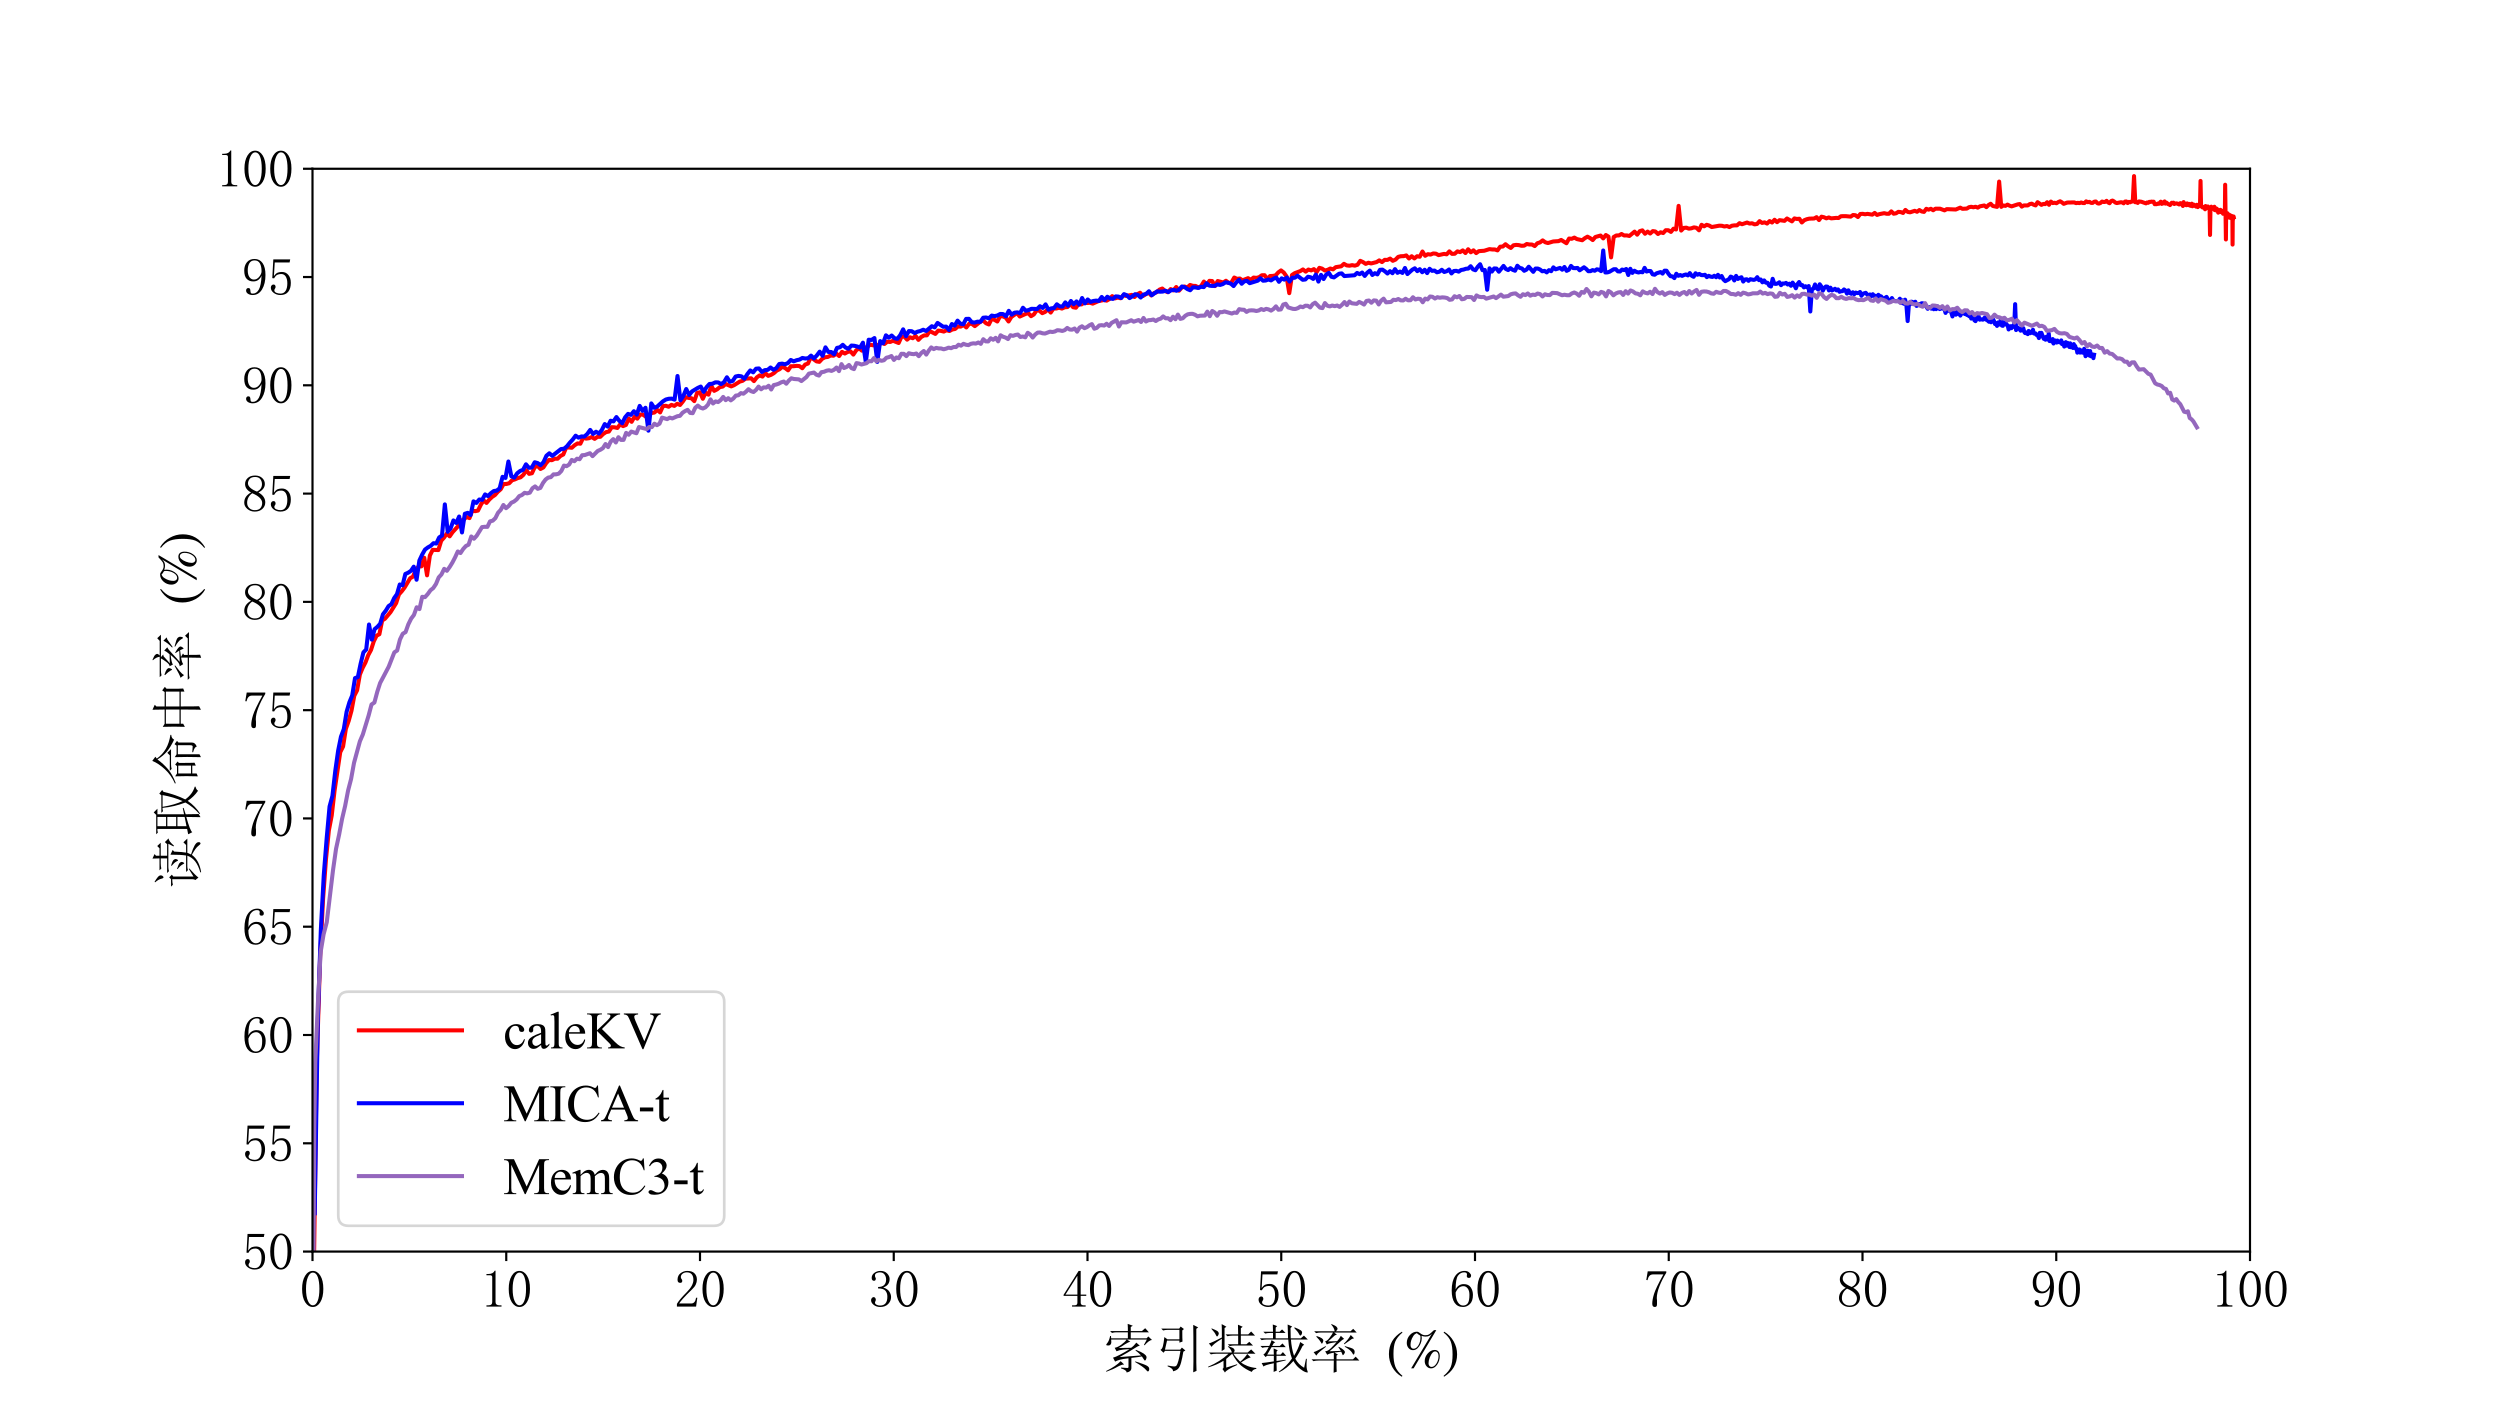 <?xml version="1.0" encoding="utf-8" standalone="no"?>
<!DOCTYPE svg PUBLIC "-//W3C//DTD SVG 1.1//EN"
  "http://www.w3.org/Graphics/SVG/1.1/DTD/svg11.dtd">
<svg xmlns:xlink="http://www.w3.org/1999/xlink" width="921.6pt" height="518.4pt" viewBox="0 0 921.6 518.4" xmlns="http://www.w3.org/2000/svg" version="1.1">
 <defs>
  <style type="text/css">*{stroke-linejoin: round; stroke-linecap: butt}</style>
 </defs>
 <g id="figure_1">
  <g id="patch_1">
   <path d="M 0 518.4 
L 921.6 518.4 
L 921.6 0 
L 0 0 
z
" style="fill: #ffffff"/>
  </g>
  <g id="axes_1">
   <g id="patch_2">
    <path d="M 115.2 461.376 
L 829.44 461.376 
L 829.44 62.208 
L 115.2 62.208 
z
" style="fill: #ffffff"/>
   </g>
   <g id="matplotlib.axis_1">
    <g id="xtick_1">
     <g id="line2d_1">
      <defs>
       <path id="m0fd70d136c" d="M 0 0 
L 0 3.5 
" style="stroke: #000000; stroke-width: 0.8"/>
      </defs>
      <g>
       <use xlink:href="#m0fd70d136c" x="115.2" y="461.376" style="stroke: #000000; stroke-width: 0.8"/>
      </g>
     </g>
     <g id="text_1">
      <!-- 0 -->
      <g transform="translate(110.45 481.958) scale(0.19 -0.19)">
       <defs>
        <path id="SimSun-30" d="M 1600 4225 
Q 1250 4225 1012 3687 
Q 775 3150 775 2250 
Q 775 1300 1012 775 
Q 1250 250 1600 250 
Q 1975 250 2187 775 
Q 2400 1300 2400 2250 
Q 2400 3150 2200 3687 
Q 2000 4225 1600 4225 
z
M 1600 50 
Q 1050 50 675 625 
Q 300 1200 300 2250 
Q 300 3225 662 3825 
Q 1025 4425 1600 4425 
Q 2150 4425 2512 3850 
Q 2875 3275 2875 2250 
Q 2875 1225 2512 637 
Q 2150 50 1600 50 
z
" transform="scale(0.016)"/>
       </defs>
       <use xlink:href="#SimSun-30"/>
      </g>
     </g>
    </g>
    <g id="xtick_2">
     <g id="line2d_2">
      <g>
       <use xlink:href="#m0fd70d136c" x="186.624" y="461.376" style="stroke: #000000; stroke-width: 0.8"/>
      </g>
     </g>
     <g id="text_2">
      <!-- 10 -->
      <g transform="translate(177.124 481.958) scale(0.19 -0.19)">
       <defs>
        <path id="SimSun-31" d="M 1825 4450 
L 1825 650 
Q 1825 450 1950 350 
Q 2075 250 2300 250 
L 2550 250 
L 2550 100 
L 725 100 
L 725 250 
L 950 250 
Q 1200 250 1312 350 
Q 1425 450 1425 650 
L 1425 3675 
Q 1425 3775 1362 3837 
Q 1300 3900 1175 3900 
L 725 3900 
L 725 4050 
L 950 4050 
Q 1250 4050 1437 4150 
Q 1625 4250 1725 4450 
L 1825 4450 
z
" transform="scale(0.016)"/>
       </defs>
       <use xlink:href="#SimSun-31"/>
       <use xlink:href="#SimSun-30" x="50"/>
      </g>
     </g>
    </g>
    <g id="xtick_3">
     <g id="line2d_3">
      <g>
       <use xlink:href="#m0fd70d136c" x="258.048" y="461.376" style="stroke: #000000; stroke-width: 0.8"/>
      </g>
     </g>
     <g id="text_3">
      <!-- 20 -->
      <g transform="translate(248.548 481.958) scale(0.19 -0.19)">
       <defs>
        <path id="SimSun-32" d="M 2325 3325 
Q 2325 3775 2125 4012 
Q 1925 4250 1525 4250 
Q 1225 4250 1012 4087 
Q 800 3925 800 3675 
Q 800 3525 900 3425 
Q 975 3325 975 3225 
Q 975 3100 912 3037 
Q 850 2975 725 2975 
Q 575 2975 487 3062 
Q 400 3150 400 3350 
Q 400 3875 775 4150 
Q 1150 4425 1575 4425 
Q 2175 4425 2462 4125 
Q 2750 3825 2750 3375 
Q 2750 3075 2612 2775 
Q 2475 2475 2175 2200 
Q 1450 1500 1062 1062 
Q 675 625 600 475 
L 2075 475 
Q 2300 475 2450 650 
Q 2600 825 2650 1175 
L 2800 1175 
L 2650 100 
L 325 100 
L 325 425 
Q 450 650 737 1000 
Q 1025 1350 1500 1825 
Q 1925 2250 2125 2625 
Q 2325 3000 2325 3325 
z
" transform="scale(0.016)"/>
       </defs>
       <use xlink:href="#SimSun-32"/>
       <use xlink:href="#SimSun-30" x="50"/>
      </g>
     </g>
    </g>
    <g id="xtick_4">
     <g id="line2d_4">
      <g>
       <use xlink:href="#m0fd70d136c" x="329.472" y="461.376" style="stroke: #000000; stroke-width: 0.8"/>
      </g>
     </g>
     <g id="text_4">
      <!-- 30 -->
      <g transform="translate(319.972 481.958) scale(0.19 -0.19)">
       <defs>
        <path id="SimSun-33" d="M 2800 1250 
Q 2800 775 2450 412 
Q 2100 50 1475 50 
Q 1025 50 700 300 
Q 375 550 375 875 
Q 375 1025 475 1137 
Q 575 1250 675 1250 
Q 825 1250 887 1137 
Q 950 1025 950 950 
Q 950 825 900 750 
Q 850 650 850 575 
Q 850 425 1037 325 
Q 1225 225 1450 225 
Q 1900 225 2125 487 
Q 2350 750 2350 1300 
Q 2350 1750 2112 2025 
Q 1875 2300 1225 2300 
L 1225 2475 
Q 1725 2475 1962 2712 
Q 2200 2950 2200 3375 
Q 2200 3725 2012 3987 
Q 1825 4250 1425 4250 
Q 1250 4250 1050 4162 
Q 850 4075 850 3875 
Q 850 3675 900 3625 
Q 950 3575 950 3500 
Q 950 3375 900 3300 
Q 850 3225 725 3225 
Q 625 3225 537 3300 
Q 450 3375 450 3575 
Q 450 3950 775 4187 
Q 1100 4425 1525 4425 
Q 2025 4425 2325 4112 
Q 2625 3800 2625 3450 
Q 2625 3075 2437 2812 
Q 2250 2550 1850 2425 
Q 2400 2225 2600 1900 
Q 2800 1575 2800 1250 
z
" transform="scale(0.016)"/>
       </defs>
       <use xlink:href="#SimSun-33"/>
       <use xlink:href="#SimSun-30" x="50"/>
      </g>
     </g>
    </g>
    <g id="xtick_5">
     <g id="line2d_5">
      <g>
       <use xlink:href="#m0fd70d136c" x="400.896" y="461.376" style="stroke: #000000; stroke-width: 0.8"/>
      </g>
     </g>
     <g id="text_5">
      <!-- 40 -->
      <g transform="translate(391.396 481.958) scale(0.19 -0.19)">
       <defs>
        <path id="SimSun-34" d="M 2300 575 
Q 2300 400 2400 325 
Q 2500 250 2675 250 
L 2900 250 
L 2900 100 
L 1250 100 
L 1250 250 
L 1525 250 
Q 1725 250 1812 325 
Q 1900 400 1900 575 
L 1900 1400 
L 225 1400 
L 225 1525 
L 2050 4425 
L 2300 4425 
L 2300 1550 
L 2975 1550 
L 2975 1400 
L 2300 1400 
L 2300 575 
z
M 1875 3800 
L 450 1550 
L 1900 1550 
L 1900 3800 
L 1875 3800 
z
" transform="scale(0.016)"/>
       </defs>
       <use xlink:href="#SimSun-34"/>
       <use xlink:href="#SimSun-30" x="50"/>
      </g>
     </g>
    </g>
    <g id="xtick_6">
     <g id="line2d_6">
      <g>
       <use xlink:href="#m0fd70d136c" x="472.32" y="461.376" style="stroke: #000000; stroke-width: 0.8"/>
      </g>
     </g>
     <g id="text_6">
      <!-- 50 -->
      <g transform="translate(462.82 481.958) scale(0.19 -0.19)">
       <defs>
        <path id="SimSun-35" d="M 1725 2850 
Q 2200 2850 2500 2487 
Q 2800 2125 2800 1525 
Q 2800 850 2487 450 
Q 2175 50 1525 50 
Q 1075 50 725 312 
Q 375 575 375 950 
Q 375 1100 462 1212 
Q 550 1325 700 1325 
Q 850 1325 900 1225 
Q 950 1125 950 1050 
Q 950 900 875 825 
Q 800 725 800 625 
Q 800 425 1037 325 
Q 1275 225 1550 225 
Q 1950 225 2162 550 
Q 2375 875 2375 1475 
Q 2375 1975 2187 2287 
Q 2000 2600 1625 2600 
Q 1350 2600 1150 2500 
Q 950 2400 775 2075 
L 550 2100 
L 675 4375 
L 2725 4375 
L 2650 4000 
L 850 4000 
L 750 2350 
Q 1000 2700 1237 2775 
Q 1475 2850 1725 2850 
z
" transform="scale(0.016)"/>
       </defs>
       <use xlink:href="#SimSun-35"/>
       <use xlink:href="#SimSun-30" x="50"/>
      </g>
     </g>
    </g>
    <g id="xtick_7">
     <g id="line2d_7">
      <g>
       <use xlink:href="#m0fd70d136c" x="543.744" y="461.376" style="stroke: #000000; stroke-width: 0.8"/>
      </g>
     </g>
     <g id="text_7">
      <!-- 60 -->
      <g transform="translate(534.244 481.958) scale(0.19 -0.19)">
       <defs>
        <path id="SimSun-36" d="M 775 1800 
Q 775 1050 1037 637 
Q 1300 225 1675 225 
Q 2050 225 2250 500 
Q 2450 775 2450 1525 
Q 2450 2025 2237 2300 
Q 2025 2575 1725 2575 
Q 1450 2575 1212 2412 
Q 975 2250 775 1800 
z
M 1750 2825 
Q 2350 2825 2612 2425 
Q 2875 2025 2875 1525 
Q 2875 775 2512 412 
Q 2150 50 1675 50 
Q 1000 50 650 562 
Q 300 1075 300 2050 
Q 300 3200 725 3812 
Q 1150 4425 1875 4425 
Q 2225 4425 2437 4225 
Q 2650 4025 2650 3875 
Q 2650 3725 2587 3650 
Q 2525 3575 2375 3575 
Q 2250 3575 2187 3637 
Q 2125 3700 2125 3825 
Q 2125 3875 2150 3925 
Q 2150 3975 2150 4025 
Q 2150 4125 2075 4187 
Q 2000 4250 1800 4250 
Q 1375 4250 1075 3862 
Q 775 3475 775 2175 
Q 925 2500 1187 2662 
Q 1450 2825 1750 2825 
z
" transform="scale(0.016)"/>
       </defs>
       <use xlink:href="#SimSun-36"/>
       <use xlink:href="#SimSun-30" x="50"/>
      </g>
     </g>
    </g>
    <g id="xtick_8">
     <g id="line2d_8">
      <g>
       <use xlink:href="#m0fd70d136c" x="615.168" y="461.376" style="stroke: #000000; stroke-width: 0.8"/>
      </g>
     </g>
     <g id="text_8">
      <!-- 70 -->
      <g transform="translate(605.668 481.958) scale(0.19 -0.19)">
       <defs>
        <path id="SimSun-37" d="M 2825 4200 
Q 2300 3350 1987 2537 
Q 1675 1725 1675 1125 
Q 1675 1025 1700 850 
Q 1700 650 1700 400 
Q 1700 200 1637 125 
Q 1575 50 1425 50 
Q 1300 50 1212 137 
Q 1125 225 1125 450 
Q 1125 925 1337 1625 
Q 1550 2325 2475 4000 
L 1225 4000 
Q 950 4000 787 3825 
Q 625 3650 550 3300 
L 400 3325 
L 575 4375 
L 2825 4375 
L 2825 4200 
z
" transform="scale(0.016)"/>
       </defs>
       <use xlink:href="#SimSun-37"/>
       <use xlink:href="#SimSun-30" x="50"/>
      </g>
     </g>
    </g>
    <g id="xtick_9">
     <g id="line2d_9">
      <g>
       <use xlink:href="#m0fd70d136c" x="686.592" y="461.376" style="stroke: #000000; stroke-width: 0.8"/>
      </g>
     </g>
     <g id="text_9">
      <!-- 80 -->
      <g transform="translate(677.092 481.958) scale(0.19 -0.19)">
       <defs>
        <path id="SimSun-38" d="M 625 1125 
Q 625 725 887 475 
Q 1150 225 1550 225 
Q 2025 225 2237 475 
Q 2450 725 2450 1100 
Q 2450 1425 2150 1725 
Q 1850 2025 1250 2275 
Q 950 2075 787 1775 
Q 625 1475 625 1125 
z
M 2825 1175 
Q 2825 700 2475 375 
Q 2125 50 1550 50 
Q 1025 50 650 375 
Q 275 700 275 1125 
Q 275 1550 487 1850 
Q 700 2150 1100 2375 
Q 750 2550 562 2812 
Q 375 3075 375 3400 
Q 375 3825 700 4125 
Q 1025 4425 1600 4425 
Q 2125 4425 2450 4125 
Q 2775 3825 2775 3400 
Q 2775 3100 2587 2837 
Q 2400 2575 2000 2375 
Q 2425 2125 2625 1825 
Q 2825 1525 2825 1175 
z
M 2425 3375 
Q 2425 3725 2225 3987 
Q 2025 4250 1600 4250 
Q 1125 4250 925 4000 
Q 725 3750 725 3475 
Q 725 3200 1012 2937 
Q 1300 2675 1825 2475 
Q 2125 2625 2275 2850 
Q 2425 3075 2425 3375 
z
" transform="scale(0.016)"/>
       </defs>
       <use xlink:href="#SimSun-38"/>
       <use xlink:href="#SimSun-30" x="50"/>
      </g>
     </g>
    </g>
    <g id="xtick_10">
     <g id="line2d_10">
      <g>
       <use xlink:href="#m0fd70d136c" x="758.016" y="461.376" style="stroke: #000000; stroke-width: 0.8"/>
      </g>
     </g>
     <g id="text_10">
      <!-- 90 -->
      <g transform="translate(748.516 481.958) scale(0.19 -0.19)">
       <defs>
        <path id="SimSun-39" d="M 700 3050 
Q 700 2500 912 2212 
Q 1125 1925 1450 1925 
Q 1825 1925 2100 2275 
Q 2375 2625 2375 2925 
Q 2375 3525 2175 3887 
Q 1975 4250 1525 4250 
Q 1100 4250 900 3912 
Q 700 3575 700 3050 
z
M 1375 1700 
Q 875 1700 575 2012 
Q 275 2325 275 3025 
Q 275 3625 600 4025 
Q 925 4425 1525 4425 
Q 2150 4425 2500 3925 
Q 2850 3425 2850 2475 
Q 2850 1425 2437 737 
Q 2025 50 1300 50 
Q 975 50 737 200 
Q 500 350 500 600 
Q 500 700 562 800 
Q 625 900 775 900 
Q 925 900 975 787 
Q 1025 675 1025 525 
Q 1025 425 1050 362 
Q 1075 300 1100 275 
Q 1125 250 1187 237 
Q 1250 225 1325 225 
Q 1775 225 2050 725 
Q 2325 1225 2375 2400 
Q 2250 2100 2000 1900 
Q 1750 1700 1375 1700 
z
" transform="scale(0.016)"/>
       </defs>
       <use xlink:href="#SimSun-39"/>
       <use xlink:href="#SimSun-30" x="50"/>
      </g>
     </g>
    </g>
    <g id="xtick_11">
     <g id="line2d_11">
      <g>
       <use xlink:href="#m0fd70d136c" x="829.44" y="461.376" style="stroke: #000000; stroke-width: 0.8"/>
      </g>
     </g>
     <g id="text_11">
      <!-- 100 -->
      <g transform="translate(815.19 481.958) scale(0.19 -0.19)">
       <use xlink:href="#SimSun-31"/>
       <use xlink:href="#SimSun-30" x="50"/>
       <use xlink:href="#SimSun-30" x="100"/>
      </g>
     </g>
    </g>
    <g id="text_12">
     <!-- 索引装载率 $\mathrm{(\%)}$ -->
     <g transform="translate(406.58 504.177) scale(0.19 -0.19)">
      <defs>
       <path id="SimSun-7d22" d="M 4725 1325 
Q 4375 1250 3450 1150 
L 3450 -50 
Q 3475 -500 2875 -625 
Q 2875 -325 2200 -125 
L 2200 -25 
Q 2850 -75 2987 -75 
Q 3125 -75 3100 175 
L 3100 1100 
Q 2400 1025 2050 925 
Q 1700 825 1475 700 
L 1225 1175 
Q 1525 1250 2050 1525 
Q 2575 1800 3225 2200 
Q 2900 2200 2437 2150 
Q 1975 2100 1650 1950 
L 1425 2375 
Q 1775 2425 2212 2737 
Q 2650 3050 2875 3375 
L 1000 3375 
Q 1050 3000 975 2850 
Q 900 2700 800 2675 
Q 700 2650 625 2650 
Q 525 2650 462 2675 
Q 400 2700 400 2725 
Q 400 2800 550 2975 
Q 750 3225 875 3800 
L 975 3800 
L 1000 3525 
L 3025 3525 
L 3025 4250 
L 1575 4250 
Q 1375 4250 1100 4175 
L 875 4400 
L 3025 4400 
L 3025 4775 
Q 3025 5025 3000 5275 
L 3625 5050 
L 3375 4900 
L 3375 4400 
L 4725 4400 
L 5125 4750 
L 5575 4250 
L 3375 4250 
L 3375 3525 
L 5300 3525 
L 5500 3750 
L 5950 3325 
Q 5600 3300 5050 2675 
L 4975 2725 
L 5325 3375 
L 2925 3375 
L 3325 3100 
Q 3100 3075 2675 2800 
Q 2250 2500 1925 2350 
L 3425 2375 
Q 3775 2625 4050 3000 
L 4475 2625 
Q 4250 2600 3850 2325 
Q 3425 2050 2975 1787 
Q 2525 1525 2025 1250 
L 4625 1450 
Q 4275 1825 3950 2050 
L 4000 2125 
Q 4700 1850 4962 1662 
Q 5225 1475 5275 1312 
Q 5325 1150 5212 937 
Q 5100 725 4987 925 
Q 4875 1125 4725 1325 
z
M 3925 725 
Q 5025 375 5312 212 
Q 5600 50 5612 -150 
Q 5625 -350 5562 -425 
Q 5500 -500 5475 -500 
Q 5375 -500 5200 -275 
Q 4925 50 3900 650 
L 3925 725 
z
M 2150 750 
L 2575 350 
Q 2275 350 1775 75 
Q 1275 -225 425 -525 
L 375 -450 
Q 1600 150 2150 750 
z
" transform="scale(0.016)"/>
       <path id="SimSun-5f15" d="M 5075 4675 
L 5075 575 
Q 5075 100 5100 -425 
L 4700 -600 
Q 4725 175 4725 725 
Q 4725 4575 4700 5150 
L 5300 4850 
L 5075 4675 
z
M 3375 4475 
Q 3375 3475 3400 3125 
L 3025 3000 
L 3025 3250 
L 1525 3250 
L 1275 2150 
L 3125 2150 
L 3325 2400 
L 3750 2050 
L 3500 1900 
Q 3375 1125 3225 575 
Q 3075 25 2850 -187 
Q 2625 -400 2250 -475 
Q 2275 -125 1600 125 
L 1600 225 
Q 2125 125 2350 112 
Q 2575 100 2675 225 
Q 2775 350 2900 787 
Q 3025 1225 3150 2000 
L 1275 2000 
L 1100 1775 
L 725 2125 
Q 925 2200 1025 2575 
Q 1125 2950 1200 3675 
L 1575 3400 
L 3025 3400 
L 3025 4550 
L 1650 4550 
Q 1325 4550 1050 4475 
L 825 4700 
L 3000 4700 
L 3175 4950 
L 3575 4650 
L 3375 4475 
z
" transform="scale(0.016)"/>
       <path id="SimSun-88c5" d="M 700 4725 
Q 1375 4450 1462 4325 
Q 1550 4200 1550 4125 
Q 1550 4025 1475 3887 
Q 1400 3750 1350 3750 
Q 1275 3750 1200 3925 
Q 1075 4225 650 4675 
L 700 4725 
z
M 2250 4775 
L 2250 2200 
L 1900 1975 
Q 1925 2600 1925 3475 
Q 1400 3150 1062 2887 
Q 725 2625 700 2475 
L 350 2900 
Q 775 3025 1925 3625 
Q 1925 4900 1900 5250 
L 2475 4925 
L 2250 4775 
z
M 2375 4000 
L 3900 4000 
Q 3900 4850 3875 5175 
L 4450 4925 
L 4225 4750 
L 4225 4000 
L 5125 4000 
L 5475 4350 
L 5950 3850 
L 4225 3850 
L 4225 2800 
L 4900 2800 
L 5250 3100 
L 5700 2650 
L 3475 2650 
Q 3150 2650 2875 2575 
L 2650 2800 
L 3900 2800 
L 3900 3850 
L 3200 3850 
Q 2875 3850 2600 3775 
L 2375 4000 
z
M 3125 1800 
Q 3125 2100 2650 2525 
L 2700 2575 
Q 3300 2375 3387 2250 
Q 3475 2125 3475 2050 
Q 3475 1950 3350 1800 
L 5050 1800 
L 5475 2175 
L 6000 1650 
L 3325 1650 
Q 3600 1225 4150 675 
Q 4775 1225 5000 1625 
L 5425 1200 
Q 5225 1175 4987 1050 
Q 4750 925 4250 600 
Q 4550 350 5037 162 
Q 5525 -25 6100 -75 
L 6100 -175 
Q 5675 -250 5550 -550 
Q 4825 -250 4262 212 
Q 3700 675 3175 1650 
Q 2825 1325 2450 1025 
L 2450 -25 
L 3750 375 
L 3800 300 
Q 2450 -300 2300 -625 
L 2000 -200 
Q 2150 -75 2125 75 
L 2125 800 
Q 1325 300 275 0 
L 250 75 
Q 1725 700 2725 1650 
L 1200 1650 
Q 875 1650 600 1575 
L 375 1800 
L 3125 1800 
z
" transform="scale(0.016)"/>
       <path id="SimSun-8f7d" d="M 1850 5200 
L 2375 5000 
L 2200 4825 
L 2200 4325 
L 2675 4325 
L 2975 4600 
L 3400 4175 
L 2200 4175 
L 2200 3525 
L 3700 3525 
Q 3675 4525 3650 5200 
L 4200 4950 
L 4000 4775 
Q 4000 3950 4025 3525 
L 5250 3525 
L 5625 3850 
L 6100 3375 
L 4050 3375 
Q 4125 2300 4425 1400 
Q 4925 2200 5175 3075 
L 5650 2750 
L 5450 2575 
Q 5075 1775 4575 1050 
Q 4950 350 5650 -50 
L 5875 1050 
L 5975 1025 
Q 5925 350 5950 25 
Q 5975 -300 6075 -500 
Q 6125 -625 6025 -625 
Q 5975 -625 5775 -562 
Q 5575 -500 5125 -150 
Q 4675 200 4350 775 
Q 3575 -125 2625 -600 
L 2575 -525 
Q 3575 175 4175 1075 
Q 3825 1950 3725 3375 
L 1100 3375 
Q 775 3375 500 3300 
L 275 3525 
L 1875 3525 
L 1875 4175 
L 1525 4175 
Q 1200 4175 925 4100 
L 700 4325 
L 1875 4325 
Q 1875 4800 1850 5200 
z
M 4500 4850 
Q 5000 4650 5212 4512 
Q 5425 4375 5400 4187 
Q 5375 4000 5300 3925 
Q 5225 3850 5200 3850 
Q 5125 3850 5025 4050 
Q 4900 4325 4450 4775 
L 4500 4850 
z
M 500 525 
Q 850 550 1975 725 
L 1975 1400 
L 1150 1400 
L 975 1250 
L 700 1575 
Q 900 1575 1350 2450 
L 1150 2450 
Q 850 2450 575 2375 
L 350 2600 
L 1425 2600 
Q 1625 3025 1700 3300 
L 2150 3025 
L 1975 2950 
Q 1900 2850 1775 2600 
L 2700 2600 
L 3025 2900 
L 3425 2450 
L 1700 2450 
L 1175 1550 
L 1975 1550 
Q 1975 1925 1950 2300 
L 2450 2075 
L 2300 1900 
L 2300 1550 
L 2800 1550 
L 3075 1850 
L 3475 1400 
L 2300 1400 
L 2300 775 
L 3400 925 
L 3425 850 
L 2300 575 
Q 2300 -50 2325 -400 
L 1950 -550 
Q 1975 225 1975 500 
Q 850 275 725 100 
L 500 525 
z
" transform="scale(0.016)"/>
       <path id="SimSun-7387" d="M 875 3725 
L 925 3800 
Q 1375 3650 1550 3525 
Q 1725 3400 1725 3250 
Q 1725 3175 1662 3025 
Q 1600 2875 1550 2875 
Q 1500 2875 1425 3050 
Q 1275 3325 875 3725 
z
M 550 1850 
Q 875 1925 2000 2575 
L 2050 2500 
Q 1675 2225 1337 1937 
Q 1000 1650 875 1425 
L 550 1850 
z
M 5200 3450 
Q 4800 3150 4275 2800 
L 4225 2875 
Q 4775 3400 5050 3925 
L 5450 3525 
L 5200 3450 
z
M 4325 2500 
L 4350 2575 
Q 5225 2350 5375 2212 
Q 5525 2075 5525 1900 
Q 5525 1775 5487 1662 
Q 5450 1550 5400 1550 
Q 5325 1550 5200 1800 
Q 4975 2150 4325 2500 
z
M 3150 3900 
Q 2500 3300 2300 3150 
Q 2800 3150 3400 3175 
Q 3700 3500 3850 3825 
L 4250 3450 
Q 4050 3400 3450 2825 
Q 2850 2250 2475 1950 
Q 3150 1975 3850 2000 
Q 3750 2175 3550 2450 
L 3600 2500 
Q 4050 2250 4200 2100 
Q 4350 1950 4350 1850 
Q 4350 1775 4250 1625 
Q 4150 1475 4100 1475 
Q 4075 1475 4050 1550 
Q 4000 1700 3900 1900 
Q 3650 1875 3075 1800 
L 3500 1550 
L 3325 1425 
L 3325 975 
L 5325 975 
L 5650 1300 
L 6100 825 
L 3325 825 
Q 3325 -275 3350 -525 
L 2975 -650 
Q 3000 0 3000 825 
L 1125 825 
Q 800 825 525 750 
L 300 975 
L 3000 975 
L 3000 1775 
Q 2450 1700 2200 1525 
L 1950 1950 
Q 2275 1950 2675 2350 
Q 3075 2750 3325 3050 
Q 2400 2950 2150 2775 
L 1950 3175 
Q 2150 3150 2475 3575 
Q 2800 4000 2900 4225 
L 1450 4225 
Q 1125 4225 850 4150 
L 625 4375 
L 3100 4375 
Q 3050 4800 2675 5200 
L 2725 5250 
Q 3225 5050 3337 4912 
Q 3450 4775 3450 4700 
Q 3450 4550 3250 4375 
L 5025 4375 
L 5350 4675 
L 5775 4225 
L 3050 4225 
L 3375 3950 
L 3150 3900 
z
" transform="scale(0.016)"/>
       <path id="SimSun-20" d="M 0 0 
Q 0 0 0 0 
z
" transform="scale(0.016)"/>
       <path id="STIXGeneral-Regular-28" d="M 1946 -1030 
L 1869 -1133 
Q 1126 -710 716 32 
Q 307 774 307 1613 
Q 307 3386 1888 4326 
L 1946 4224 
Q 1293 3667 1075 3126 
Q 858 2586 858 1632 
Q 858 685 1082 96 
Q 1306 -493 1946 -1030 
z
" transform="scale(0.016)"/>
       <path id="STIXGeneral-Regular-25" d="M 4390 1363 
Q 4390 781 4070 329 
Q 3750 -122 3341 -122 
Q 3014 -122 2790 134 
Q 2566 390 2566 762 
Q 2566 1274 2940 1693 
Q 3315 2112 3776 2112 
Q 4070 2112 4230 1917 
Q 4390 1722 4390 1363 
z
M 4243 1376 
Q 4243 1626 4131 1779 
Q 4019 1933 3840 1933 
Q 3654 1933 3526 1786 
Q 3315 1562 3171 1187 
Q 3027 813 3027 486 
Q 3027 301 3129 176 
Q 3232 51 3386 51 
Q 3718 51 3980 457 
Q 4243 864 4243 1376 
z
M 3974 4518 
L 1222 -115 
L 922 -115 
L 3443 4096 
Q 3264 3891 3094 3811 
Q 2925 3731 2669 3731 
Q 2445 3731 2182 3821 
Q 2208 3674 2208 3539 
Q 2208 3206 2067 2873 
Q 1926 2541 1696 2323 
Q 1453 2086 1146 2086 
Q 826 2086 608 2339 
Q 390 2592 390 2963 
Q 390 3507 761 3916 
Q 1133 4326 1626 4326 
Q 1792 4326 2010 4147 
Q 2310 3898 2624 3898 
Q 2918 3898 3084 3994 
Q 3251 4090 3693 4518 
L 3974 4518 
z
M 2054 3642 
Q 2054 3782 2025 3833 
Q 1997 3885 1894 3936 
Q 1747 4006 1613 4154 
Q 1414 4058 1331 3984 
Q 1248 3910 1152 3750 
Q 845 3264 845 2707 
Q 845 2509 944 2384 
Q 1043 2259 1210 2259 
Q 1549 2259 1801 2675 
Q 2054 3091 2054 3642 
z
" transform="scale(0.016)"/>
       <path id="STIXGeneral-Regular-29" d="M 186 4224 
L 262 4326 
Q 992 3891 1408 3148 
Q 1824 2406 1824 1581 
Q 1824 -166 243 -1133 
L 186 -1030 
Q 845 -486 1059 54 
Q 1274 595 1274 1562 
Q 1274 2534 1059 3120 
Q 845 3706 186 4224 
z
" transform="scale(0.016)"/>
      </defs>
      <use xlink:href="#SimSun-7d22" transform="translate(0 0.578)"/>
      <use xlink:href="#SimSun-5f15" transform="translate(100 0.578)"/>
      <use xlink:href="#SimSun-88c5" transform="translate(200 0.578)"/>
      <use xlink:href="#SimSun-8f7d" transform="translate(300 0.578)"/>
      <use xlink:href="#SimSun-7387" transform="translate(400 0.578)"/>
      <use xlink:href="#SimSun-20" transform="translate(500 0.578)"/>
      <use xlink:href="#STIXGeneral-Regular-28" transform="translate(550 0.578)"/>
      <use xlink:href="#STIXGeneral-Regular-25" transform="translate(583.3 0.578)"/>
      <use xlink:href="#STIXGeneral-Regular-29" transform="translate(658 0.578)"/>
     </g>
    </g>
   </g>
   <g id="matplotlib.axis_2">
    <g id="ytick_1">
     <g id="line2d_12">
      <defs>
       <path id="md8bb2726d3" d="M 0 0 
L -3.5 0 
" style="stroke: #000000; stroke-width: 0.8"/>
      </defs>
      <g>
       <use xlink:href="#md8bb2726d3" x="115.2" y="461.376" style="stroke: #000000; stroke-width: 0.8"/>
      </g>
     </g>
     <g id="text_13">
      <!-- 50 -->
      <g transform="translate(89.2 468.167) scale(0.19 -0.19)">
       <use xlink:href="#SimSun-35"/>
       <use xlink:href="#SimSun-30" x="50"/>
      </g>
     </g>
    </g>
    <g id="ytick_2">
     <g id="line2d_13">
      <g>
       <use xlink:href="#md8bb2726d3" x="115.2" y="421.459" style="stroke: #000000; stroke-width: 0.8"/>
      </g>
     </g>
     <g id="text_14">
      <!-- 55 -->
      <g transform="translate(89.2 428.25) scale(0.19 -0.19)">
       <use xlink:href="#SimSun-35"/>
       <use xlink:href="#SimSun-35" x="50"/>
      </g>
     </g>
    </g>
    <g id="ytick_3">
     <g id="line2d_14">
      <g>
       <use xlink:href="#md8bb2726d3" x="115.2" y="381.542" style="stroke: #000000; stroke-width: 0.8"/>
      </g>
     </g>
     <g id="text_15">
      <!-- 60 -->
      <g transform="translate(89.2 388.333) scale(0.19 -0.19)">
       <use xlink:href="#SimSun-36"/>
       <use xlink:href="#SimSun-30" x="50"/>
      </g>
     </g>
    </g>
    <g id="ytick_4">
     <g id="line2d_15">
      <g>
       <use xlink:href="#md8bb2726d3" x="115.2" y="341.626" style="stroke: #000000; stroke-width: 0.8"/>
      </g>
     </g>
     <g id="text_16">
      <!-- 65 -->
      <g transform="translate(89.2 348.417) scale(0.19 -0.19)">
       <use xlink:href="#SimSun-36"/>
       <use xlink:href="#SimSun-35" x="50"/>
      </g>
     </g>
    </g>
    <g id="ytick_5">
     <g id="line2d_16">
      <g>
       <use xlink:href="#md8bb2726d3" x="115.2" y="301.709" style="stroke: #000000; stroke-width: 0.8"/>
      </g>
     </g>
     <g id="text_17">
      <!-- 70 -->
      <g transform="translate(89.2 308.5) scale(0.19 -0.19)">
       <use xlink:href="#SimSun-37"/>
       <use xlink:href="#SimSun-30" x="50"/>
      </g>
     </g>
    </g>
    <g id="ytick_6">
     <g id="line2d_17">
      <g>
       <use xlink:href="#md8bb2726d3" x="115.2" y="261.792" style="stroke: #000000; stroke-width: 0.8"/>
      </g>
     </g>
     <g id="text_18">
      <!-- 75 -->
      <g transform="translate(89.2 268.583) scale(0.19 -0.19)">
       <use xlink:href="#SimSun-37"/>
       <use xlink:href="#SimSun-35" x="50"/>
      </g>
     </g>
    </g>
    <g id="ytick_7">
     <g id="line2d_18">
      <g>
       <use xlink:href="#md8bb2726d3" x="115.2" y="221.875" style="stroke: #000000; stroke-width: 0.8"/>
      </g>
     </g>
     <g id="text_19">
      <!-- 80 -->
      <g transform="translate(89.2 228.666) scale(0.19 -0.19)">
       <use xlink:href="#SimSun-38"/>
       <use xlink:href="#SimSun-30" x="50"/>
      </g>
     </g>
    </g>
    <g id="ytick_8">
     <g id="line2d_19">
      <g>
       <use xlink:href="#md8bb2726d3" x="115.2" y="181.958" style="stroke: #000000; stroke-width: 0.8"/>
      </g>
     </g>
     <g id="text_20">
      <!-- 85 -->
      <g transform="translate(89.2 188.749) scale(0.19 -0.19)">
       <use xlink:href="#SimSun-38"/>
       <use xlink:href="#SimSun-35" x="50"/>
      </g>
     </g>
    </g>
    <g id="ytick_9">
     <g id="line2d_20">
      <g>
       <use xlink:href="#md8bb2726d3" x="115.2" y="142.042" style="stroke: #000000; stroke-width: 0.8"/>
      </g>
     </g>
     <g id="text_21">
      <!-- 90 -->
      <g transform="translate(89.2 148.833) scale(0.19 -0.19)">
       <use xlink:href="#SimSun-39"/>
       <use xlink:href="#SimSun-30" x="50"/>
      </g>
     </g>
    </g>
    <g id="ytick_10">
     <g id="line2d_21">
      <g>
       <use xlink:href="#md8bb2726d3" x="115.2" y="102.125" style="stroke: #000000; stroke-width: 0.8"/>
      </g>
     </g>
     <g id="text_22">
      <!-- 95 -->
      <g transform="translate(89.2 108.916) scale(0.19 -0.19)">
       <use xlink:href="#SimSun-39"/>
       <use xlink:href="#SimSun-35" x="50"/>
      </g>
     </g>
    </g>
    <g id="ytick_11">
     <g id="line2d_22">
      <g>
       <use xlink:href="#md8bb2726d3" x="115.2" y="62.208" style="stroke: #000000; stroke-width: 0.8"/>
      </g>
     </g>
     <g id="text_23">
      <!-- 100 -->
      <g transform="translate(79.7 68.999) scale(0.19 -0.19)">
       <use xlink:href="#SimSun-31"/>
       <use xlink:href="#SimSun-30" x="50"/>
       <use xlink:href="#SimSun-30" x="100"/>
      </g>
     </g>
    </g>
    <g id="text_24">
     <!-- 读取命中率 $\mathrm{(\%)}$ -->
     <g transform="translate(72.28 327.532) rotate(-90) scale(0.19 -0.19)">
      <defs>
       <path id="SimSun-8bfb" d="M 1450 275 
L 2375 850 
L 2425 775 
Q 1600 50 1325 -325 
L 1025 50 
Q 1125 175 1125 400 
L 1125 2850 
L 1050 2850 
Q 725 2850 450 2775 
L 225 3000 
L 1125 3000 
L 1350 3225 
L 1675 2900 
L 1450 2725 
L 1450 275 
z
M 750 4925 
L 800 5000 
Q 1150 4800 1387 4600 
Q 1625 4400 1587 4200 
Q 1550 4000 1400 3925 
Q 1250 3850 1175 4200 
Q 1100 4525 750 4925 
z
M 5100 2700 
L 5425 3325 
L 2575 3325 
Q 2375 3325 2100 3250 
L 1875 3475 
L 3650 3475 
L 3650 4250 
L 3025 4250 
Q 2700 4250 2425 4175 
L 2200 4400 
L 3650 4400 
Q 3650 4825 3625 5250 
L 4175 5000 
L 3975 4825 
L 3975 4400 
L 4875 4400 
L 5150 4675 
L 5550 4250 
L 3975 4250 
L 3975 3475 
L 5375 3475 
L 5625 3750 
L 6075 3300 
Q 5725 3275 5200 2650 
L 5100 2700 
z
M 2750 2925 
L 2775 3000 
Q 3350 2825 3462 2687 
Q 3575 2550 3575 2450 
Q 3575 2350 3512 2250 
Q 3450 2150 3425 2150 
Q 3350 2150 3275 2350 
Q 3125 2625 2750 2925 
z
M 2375 2275 
Q 2975 2075 3100 1950 
Q 3225 1825 3225 1700 
Q 3225 1625 3162 1512 
Q 3100 1400 3075 1400 
Q 3000 1400 2900 1625 
Q 2725 1925 2350 2200 
L 2375 2275 
z
M 4475 2625 
Q 4425 1550 4350 1175 
L 5275 1175 
L 5600 1500 
L 6050 1025 
L 4325 1025 
Q 4250 825 4125 575 
Q 4850 350 5200 150 
Q 5550 -50 5600 -237 
Q 5650 -425 5587 -500 
Q 5525 -575 5475 -575 
Q 5350 -575 5175 -325 
Q 4925 25 4075 475 
Q 3425 -425 1975 -650 
L 1950 -550 
Q 3600 -100 3975 1025 
L 2700 1025 
Q 2500 1025 2225 950 
L 2000 1175 
L 4000 1175 
Q 4100 1800 4100 3075 
L 4675 2800 
L 4475 2625 
z
" transform="scale(0.016)"/>
       <path id="SimSun-53d6" d="M 1300 2225 
L 1300 1125 
L 2425 1350 
L 2425 2225 
L 1300 2225 
z
M 2750 1225 
Q 2750 100 2775 -350 
L 2400 -575 
Q 2425 125 2425 1150 
Q 775 700 575 425 
L 325 925 
Q 625 975 975 1050 
L 975 4650 
L 775 4650 
L 525 4600 
L 325 4800 
L 2675 4800 
L 2975 5100 
L 3425 4650 
L 2750 4650 
L 2750 1425 
L 3500 1575 
L 3525 1475 
L 2750 1225 
z
M 1300 4650 
L 1300 3600 
L 2425 3600 
L 2425 4650 
L 1300 4650 
z
M 2425 3450 
L 1300 3450 
L 1300 2375 
L 2425 2375 
L 2425 3450 
z
M 2925 4175 
L 5050 4175 
L 5250 4425 
L 5700 4075 
L 5475 3925 
Q 5100 2350 4550 1275 
Q 5200 375 6100 125 
L 6100 25 
Q 5775 -25 5600 -275 
Q 4875 225 4375 975 
Q 3700 25 2825 -525 
L 2775 -450 
Q 3650 325 4175 1250 
Q 3650 2625 3525 4025 
L 3350 4025 
L 3125 3975 
L 2925 4175 
z
M 3650 4025 
Q 3900 2525 4350 1600 
Q 4825 2650 5075 4025 
L 3650 4025 
z
" transform="scale(0.016)"/>
       <path id="SimSun-547d" d="M 1775 3150 
L 3650 3150 
L 3950 3450 
L 4400 3000 
L 2550 3000 
Q 2225 3000 2000 2925 
L 1775 3150 
z
M 1450 2125 
L 1450 575 
L 2400 575 
L 2400 2125 
L 1450 2125 
z
M 1100 -250 
Q 1125 525 1125 1125 
Q 1125 1725 1100 2500 
L 1450 2275 
L 2350 2275 
L 2525 2500 
L 2900 2200 
L 2725 2050 
Q 2725 550 2750 150 
L 2400 0 
L 2400 425 
L 1450 425 
L 1450 -100 
L 1100 -250 
z
M 3775 2175 
L 3775 -450 
L 3425 -625 
Q 3450 75 3450 1050 
Q 3450 2025 3425 2550 
L 3775 2325 
L 4825 2325 
L 5000 2575 
L 5400 2275 
L 5200 2100 
L 5200 525 
Q 5225 75 4700 -125 
Q 4700 150 4025 325 
L 4025 425 
Q 4550 375 4712 375 
Q 4875 375 4875 700 
L 4875 2175 
L 3775 2175 
z
M 2975 5275 
L 3475 4900 
L 3250 4725 
Q 3750 4025 4450 3625 
Q 5150 3225 6125 3075 
L 6125 2975 
Q 5700 2950 5550 2625 
Q 4650 3050 4112 3500 
Q 3575 3950 3150 4650 
Q 2600 3900 1962 3362 
Q 1325 2825 275 2425 
L 225 2525 
Q 1250 2975 1962 3750 
Q 2675 4525 2975 5275 
z
" transform="scale(0.016)"/>
       <path id="SimSun-4e2d" d="M 3325 3625 
L 3325 1975 
L 5125 1975 
L 5125 3625 
L 3325 3625 
z
M 2950 3775 
Q 2950 4750 2925 5250 
L 3525 4975 
L 3325 4775 
L 3325 3775 
L 5075 3775 
L 5275 4075 
L 5700 3750 
L 5475 3550 
L 5475 2100 
Q 5475 1825 5500 1525 
L 5125 1375 
L 5125 1825 
L 3325 1825 
Q 3325 -75 3350 -400 
L 2925 -625 
Q 2950 -50 2950 1825 
L 1225 1825 
L 1225 1525 
L 850 1325 
Q 875 1775 875 2625 
Q 875 3475 850 4000 
L 1225 3775 
L 2950 3775 
z
M 1225 3625 
L 1225 1975 
L 2950 1975 
L 2950 3625 
L 1225 3625 
z
" transform="scale(0.016)"/>
      </defs>
      <use xlink:href="#SimSun-8bfb" transform="translate(0 0.578)"/>
      <use xlink:href="#SimSun-53d6" transform="translate(100 0.578)"/>
      <use xlink:href="#SimSun-547d" transform="translate(200 0.578)"/>
      <use xlink:href="#SimSun-4e2d" transform="translate(300 0.578)"/>
      <use xlink:href="#SimSun-7387" transform="translate(400 0.578)"/>
      <use xlink:href="#SimSun-20" transform="translate(500 0.578)"/>
      <use xlink:href="#STIXGeneral-Regular-28" transform="translate(550 0.578)"/>
      <use xlink:href="#STIXGeneral-Regular-25" transform="translate(583.3 0.578)"/>
      <use xlink:href="#STIXGeneral-Regular-29" transform="translate(658 0.578)"/>
     </g>
    </g>
   </g>
   <g id="line2d_23">
    <path d="M 115.582 477.375 
L 116.72 393.696 
L 117.999 352.898 
L 119.09 331.488 
L 120.165 316.745 
L 121.225 306.171 
L 122.287 300.609 
L 123.337 291.414 
L 125.423 277.297 
L 126.463 275.203 
L 127.499 268.663 
L 128.538 265.757 
L 129.571 261.992 
L 130.603 256.482 
L 131.638 254.477 
L 132.667 248.645 
L 133.696 246.181 
L 134.722 244.218 
L 135.747 241.516 
L 136.771 239.597 
L 137.798 236.405 
L 138.826 234.324 
L 139.852 233.803 
L 140.88 228.743 
L 141.908 228.099 
L 143.971 225.643 
L 146.036 222.321 
L 147.067 219.115 
L 148.101 217.965 
L 149.132 216.6 
L 151.203 213.154 
L 152.238 212.581 
L 153.273 210.093 
L 154.312 208.808 
L 155.352 208.775 
L 156.39 205.615 
L 157.427 212.088 
L 158.469 204.784 
L 159.51 202.692 
L 161.598 202.774 
L 162.643 199.349 
L 163.68 198.192 
L 164.722 196.689 
L 165.77 197.717 
L 166.81 196.216 
L 168.892 193.933 
L 169.934 191.992 
L 170.979 191.455 
L 172.021 190.576 
L 173.068 190.992 
L 174.111 188.196 
L 175.159 188.442 
L 176.205 188.218 
L 177.251 186.075 
L 178.293 184.438 
L 179.342 185.394 
L 180.389 184.143 
L 181.437 183.162 
L 182.485 182.465 
L 183.532 181.262 
L 184.578 180.363 
L 185.624 178.455 
L 186.671 178.406 
L 187.715 178.142 
L 188.765 177.044 
L 189.807 176.728 
L 190.857 176.249 
L 191.904 175.961 
L 192.955 175.027 
L 194.003 173.328 
L 195.052 174.68 
L 196.105 174.452 
L 197.15 172.168 
L 198.2 171.76 
L 199.25 172.88 
L 200.304 172.32 
L 201.35 170.699 
L 202.399 169.548 
L 203.451 169.65 
L 204.503 169.108 
L 205.554 169.102 
L 206.602 168.08 
L 207.652 167.544 
L 208.7 165.019 
L 209.749 164.963 
L 210.798 165.058 
L 211.849 164.116 
L 212.898 163.464 
L 213.948 163.562 
L 214.996 161.35 
L 216.044 161.694 
L 217.097 161.546 
L 218.148 161.116 
L 219.2 161.781 
L 220.252 161.044 
L 221.303 161.019 
L 222.354 159.987 
L 223.401 159.294 
L 224.453 159.085 
L 225.5 157.474 
L 226.549 157.525 
L 227.595 157.768 
L 228.647 156.413 
L 229.696 157.076 
L 230.744 156.654 
L 231.793 154.282 
L 232.84 155.498 
L 233.891 153.633 
L 234.941 154.33 
L 235.991 152.809 
L 237.044 152.859 
L 238.094 153.608 
L 239.147 153.087 
L 240.198 152.24 
L 241.251 152.081 
L 242.298 151.097 
L 243.349 152.028 
L 244.396 149.71 
L 245.443 149.587 
L 246.495 149.94 
L 247.542 149.249 
L 248.591 149.632 
L 249.642 148.849 
L 250.692 149.285 
L 251.74 147.985 
L 252.79 146.418 
L 253.839 146.678 
L 254.889 146.804 
L 255.94 147.863 
L 256.99 144.847 
L 258.034 144.615 
L 259.087 146.998 
L 260.134 144.778 
L 261.186 145.49 
L 262.231 142.305 
L 263.281 144.081 
L 264.33 143.542 
L 265.376 142.702 
L 266.425 142.513 
L 267.469 141.552 
L 269.565 142.436 
L 270.612 141.987 
L 272.7 140.671 
L 273.747 140.379 
L 274.792 139.6 
L 276.891 139.45 
L 277.941 140.491 
L 278.99 139.127 
L 280.037 138.389 
L 281.083 138.82 
L 282.131 137.567 
L 283.183 138.558 
L 284.233 138.182 
L 285.283 137.56 
L 286.334 136.603 
L 287.376 136.108 
L 288.424 135.172 
L 289.475 135.72 
L 290.523 136.518 
L 291.569 135.002 
L 292.614 134.995 
L 293.666 134.876 
L 294.713 134.955 
L 295.762 135.744 
L 296.808 134.388 
L 297.856 134.016 
L 298.9 131.669 
L 300.995 133.222 
L 302.042 133.392 
L 303.087 132.258 
L 304.126 131.71 
L 305.172 131.575 
L 306.216 131.051 
L 307.258 131.13 
L 308.305 130.362 
L 309.348 131.249 
L 310.395 129.707 
L 311.442 130.326 
L 312.487 129.736 
L 313.533 129.53 
L 314.576 130.715 
L 315.622 129.154 
L 316.663 128.376 
L 317.71 129.254 
L 319.795 127.715 
L 320.84 127.084 
L 321.88 127.292 
L 322.926 127.121 
L 323.969 127.197 
L 325.012 126.273 
L 326.06 126.801 
L 327.104 125.958 
L 328.15 126.068 
L 329.192 125.617 
L 331.278 126.442 
L 332.319 124.141 
L 333.362 124.073 
L 334.402 125.209 
L 335.445 124.335 
L 336.487 124.682 
L 337.526 123.848 
L 338.574 125.286 
L 339.611 124.216 
L 340.656 123.647 
L 341.695 123.613 
L 342.73 122.054 
L 344.807 123.09 
L 345.848 121.878 
L 346.885 121.973 
L 347.924 122.229 
L 348.964 121.74 
L 350.004 122.029 
L 351.045 121.467 
L 352.084 121.271 
L 353.122 120.324 
L 354.158 120.407 
L 355.19 119.786 
L 356.232 120.708 
L 357.266 119.362 
L 358.309 119.395 
L 359.352 120.221 
L 361.421 118.576 
L 362.458 118.19 
L 363.495 119.166 
L 364.537 119.609 
L 365.573 117.507 
L 366.609 117.922 
L 367.648 118.518 
L 368.684 116.567 
L 369.722 116.636 
L 370.756 117.089 
L 371.796 118.51 
L 372.834 116.836 
L 374.906 115.374 
L 375.939 116.683 
L 378.009 115.753 
L 379.047 115.429 
L 380.089 116.554 
L 381.124 115.909 
L 382.157 114.376 
L 383.186 114.558 
L 384.227 115.443 
L 385.263 114.995 
L 386.295 114.026 
L 387.331 115.222 
L 388.363 113.701 
L 389.396 113.73 
L 390.43 113.434 
L 391.462 113.749 
L 392.492 113.28 
L 393.529 113.189 
L 394.561 112.01 
L 395.592 113.254 
L 396.626 113.438 
L 397.66 111.964 
L 398.692 112.221 
L 399.724 111.504 
L 400.754 111.704 
L 401.785 111.605 
L 402.817 111.933 
L 404.877 111.024 
L 406.931 110.598 
L 407.961 110.832 
L 408.99 110.228 
L 410.013 109.168 
L 411.039 109.996 
L 412.067 109.694 
L 413.095 109.951 
L 414.12 108.824 
L 415.147 109.101 
L 417.2 108.711 
L 418.226 109.484 
L 419.252 108.466 
L 420.28 107.92 
L 421.307 109.128 
L 423.358 107.847 
L 424.382 108.903 
L 425.407 108.063 
L 426.432 107.71 
L 427.458 106.745 
L 428.479 106.364 
L 429.503 107.296 
L 430.528 107.719 
L 431.552 106.571 
L 432.576 107.06 
L 433.601 105.808 
L 434.627 107.154 
L 435.644 106.014 
L 436.662 105.617 
L 437.686 105.987 
L 438.706 105.046 
L 439.73 105.373 
L 440.747 105.41 
L 441.766 105.967 
L 442.784 105.471 
L 443.803 103.801 
L 444.823 105.107 
L 445.842 103.528 
L 446.861 103.606 
L 447.874 105.458 
L 448.893 103.604 
L 450.924 104.125 
L 451.941 103.501 
L 452.956 104.323 
L 453.973 104.111 
L 454.993 102.312 
L 456.011 102.802 
L 457.028 102.67 
L 458.044 103.335 
L 460.077 102.542 
L 461.091 103.15 
L 462.109 102.322 
L 463.122 102.435 
L 464.138 102.205 
L 465.152 101.472 
L 466.168 101.448 
L 467.179 102.846 
L 468.191 101.758 
L 469.207 101.711 
L 470.219 101.528 
L 471.231 100.416 
L 472.242 99.691 
L 473.25 100.47 
L 474.264 101.879 
L 475.273 108.068 
L 476.287 101.375 
L 477.296 100.705 
L 479.315 99.944 
L 480.32 99.331 
L 481.331 100.131 
L 482.337 99.362 
L 483.348 99.69 
L 484.356 99.209 
L 485.366 100.287 
L 486.376 98.735 
L 487.376 99.026 
L 488.388 99.726 
L 489.397 99.486 
L 490.402 98.986 
L 491.409 99.301 
L 492.415 98.484 
L 494.426 98.172 
L 495.432 97.262 
L 496.438 97.835 
L 497.443 97.953 
L 498.45 97.744 
L 499.445 97.93 
L 500.448 97.597 
L 501.447 96.155 
L 502.451 96.613 
L 503.452 97.274 
L 504.452 96.853 
L 505.454 97.117 
L 507.455 96.615 
L 508.456 95.991 
L 509.458 96.61 
L 510.453 95.788 
L 511.447 95.817 
L 512.445 95.324 
L 513.439 96.144 
L 514.438 95.702 
L 515.429 94.698 
L 516.424 94.452 
L 517.417 94.432 
L 518.41 94.162 
L 519.407 95.289 
L 520.4 94.458 
L 521.397 95.265 
L 522.39 94.455 
L 523.38 94.644 
L 524.375 92.718 
L 525.369 94.292 
L 526.365 93.704 
L 527.358 93.845 
L 528.351 93.436 
L 529.341 93.516 
L 530.33 94.047 
L 532.313 93.599 
L 533.304 93.748 
L 534.294 92.666 
L 535.284 93.587 
L 536.274 93.54 
L 537.259 92.665 
L 538.249 92.938 
L 539.238 92.308 
L 540.225 93.278 
L 541.216 91.889 
L 542.198 93 
L 543.181 92.286 
L 544.172 93.299 
L 545.157 92.58 
L 547.13 92.438 
L 549.096 91.833 
L 550.08 91.963 
L 551.061 91.964 
L 552.041 92.3 
L 553.025 90.946 
L 554.004 90.876 
L 554.984 90.037 
L 555.962 90.808 
L 556.943 91.403 
L 557.924 90.424 
L 558.902 90.279 
L 559.884 90.356 
L 560.863 90.601 
L 561.844 90.569 
L 562.822 89.951 
L 563.803 90.128 
L 564.781 90.148 
L 565.76 90.705 
L 566.74 89.664 
L 567.714 89.362 
L 568.69 88.622 
L 569.667 89.319 
L 570.639 89.592 
L 572.589 89.016 
L 574.533 88.891 
L 575.506 88.454 
L 577.453 89.663 
L 578.427 87.933 
L 579.395 88.029 
L 580.366 87.591 
L 581.332 88.14 
L 583.266 88.564 
L 584.235 87.807 
L 585.206 87.249 
L 586.173 87.763 
L 587.143 88.496 
L 588.105 87.368 
L 590.039 86.828 
L 591.008 87.882 
L 591.976 86.641 
L 592.939 87.219 
L 593.905 94.888 
L 594.867 87.373 
L 595.834 86.808 
L 596.797 86.784 
L 597.76 86.263 
L 598.723 86.806 
L 599.686 86.782 
L 600.652 86.984 
L 602.57 85.385 
L 603.532 86.505 
L 604.489 85.21 
L 605.45 84.921 
L 606.413 86.17 
L 607.373 85.376 
L 608.325 86.08 
L 609.283 85.192 
L 610.238 85.333 
L 611.199 86.258 
L 612.155 85.63 
L 613.111 85.908 
L 614.07 84.862 
L 615.024 84.882 
L 615.977 85.487 
L 616.919 84.307 
L 617.864 84.592 
L 618.806 75.895 
L 619.747 84.991 
L 620.691 84.031 
L 621.628 83.928 
L 622.568 84.292 
L 623.509 84.163 
L 624.45 83.825 
L 625.389 83.981 
L 626.33 84.901 
L 627.269 82.875 
L 628.209 83.429 
L 629.146 82.875 
L 630.078 83.143 
L 631.013 83.694 
L 633.815 83.191 
L 634.748 83.231 
L 635.682 83.495 
L 636.613 83.322 
L 637.543 83.704 
L 638.468 83.207 
L 639.399 83.08 
L 640.328 83.071 
L 641.256 82.275 
L 642.182 82.652 
L 644.037 82.035 
L 644.96 82.415 
L 645.885 82.309 
L 646.81 82.712 
L 647.733 82.55 
L 648.652 81.521 
L 649.574 82.179 
L 650.495 81.973 
L 651.415 82.41 
L 652.339 81.489 
L 653.256 82.031 
L 654.178 81.014 
L 655.094 81.899 
L 656.013 81.155 
L 657.842 81.413 
L 658.755 80.549 
L 660.583 81.6 
L 661.494 80.518 
L 662.404 80.719 
L 663.317 80.637 
L 664.227 82.011 
L 665.139 81.173 
L 666.049 80.812 
L 666.953 80.602 
L 668.763 80.549 
L 669.661 80.057 
L 670.569 81.121 
L 671.469 79.88 
L 672.371 80.085 
L 673.273 80.491 
L 674.169 80.163 
L 675.069 80.499 
L 676.867 80.326 
L 677.763 80.365 
L 678.658 79.706 
L 680.446 79.684 
L 682.232 79.858 
L 683.121 79.255 
L 684.01 79.351 
L 684.901 80.005 
L 685.785 78.888 
L 686.671 78.828 
L 687.555 78.992 
L 688.438 78.845 
L 690.202 79.126 
L 691.084 78.492 
L 691.962 79.232 
L 692.841 78.937 
L 694.595 78.587 
L 695.466 78.798 
L 696.339 78.798 
L 697.21 77.919 
L 698.08 78.785 
L 698.95 78.631 
L 699.819 78.087 
L 700.685 78.186 
L 701.546 78.506 
L 702.411 77.392 
L 703.273 78.116 
L 704.134 78.268 
L 705.851 77.716 
L 706.706 78.071 
L 707.561 77.432 
L 708.413 77.953 
L 709.262 78.114 
L 710.112 76.98 
L 710.957 77.289 
L 711.8 76.966 
L 712.64 77.506 
L 713.48 76.93 
L 715.153 76.93 
L 716.825 77.545 
L 717.656 77.091 
L 720.97 77.233 
L 722.612 76.549 
L 723.427 76.976 
L 725.055 76.893 
L 725.867 76.378 
L 726.675 76.235 
L 727.481 76.408 
L 728.286 76.214 
L 729.086 76.545 
L 729.885 76.063 
L 731.478 75.748 
L 732.265 76.359 
L 733.054 75.582 
L 733.839 75.12 
L 734.626 75.925 
L 736.189 76.266 
L 736.966 66.938 
L 737.739 76.246 
L 738.509 75.741 
L 739.276 75.891 
L 740.042 75.43 
L 740.804 75.819 
L 741.566 76.076 
L 743.822 75.341 
L 744.566 75.226 
L 745.309 76.168 
L 746.048 75.741 
L 747.519 75.73 
L 748.245 75.238 
L 748.972 75.084 
L 749.692 75.469 
L 750.414 75.724 
L 751.128 74.535 
L 752.553 75.513 
L 753.26 75.187 
L 753.963 75.234 
L 754.658 74.552 
L 755.353 75.498 
L 756.042 74.313 
L 756.728 74.861 
L 757.411 74.74 
L 758.092 74.922 
L 758.767 74.486 
L 759.439 74.199 
L 760.104 74.598 
L 760.769 75.137 
L 762.084 74.667 
L 764.663 74.617 
L 765.303 74.89 
L 765.936 74.775 
L 766.564 74.873 
L 767.189 74.647 
L 767.806 74.836 
L 768.422 74.859 
L 769.037 74.228 
L 769.642 74.534 
L 770.243 74.415 
L 770.842 74.791 
L 771.433 74.793 
L 772.024 74.356 
L 772.608 74.28 
L 773.188 74.924 
L 773.764 75.057 
L 774.333 74.817 
L 774.9 74.308 
L 775.462 74.456 
L 776.017 74.439 
L 776.573 74.041 
L 777.123 74.624 
L 777.667 74.916 
L 778.208 74.136 
L 778.743 73.944 
L 779.27 74.225 
L 779.797 74.66 
L 780.32 74.861 
L 781.855 74.551 
L 782.361 74.634 
L 782.859 74.955 
L 783.356 74.319 
L 783.845 74.263 
L 784.334 74.848 
L 784.815 74.427 
L 785.29 74.571 
L 785.761 74.265 
L 786.226 74.278 
L 786.69 64.919 
L 787.15 74.561 
L 787.603 74.456 
L 788.053 74.811 
L 788.5 74.255 
L 789.381 74.371 
L 791.088 74.969 
L 791.505 74.637 
L 791.915 74.763 
L 792.326 74.414 
L 792.732 74.445 
L 793.133 74.314 
L 793.526 74.395 
L 793.916 74.349 
L 794.305 75.274 
L 795.066 75.261 
L 795.441 75.044 
L 795.811 75.14 
L 796.539 74.351 
L 796.897 75.159 
L 797.251 74.589 
L 797.602 74.982 
L 797.948 74.256 
L 798.292 75.061 
L 798.633 74.689 
L 799.302 75.274 
L 799.63 75.344 
L 799.957 75.6 
L 800.598 74.747 
L 800.913 74.949 
L 801.225 74.716 
L 801.531 75.207 
L 801.836 74.994 
L 802.137 75.046 
L 802.434 74.971 
L 803.31 75.368 
L 803.595 74.958 
L 803.877 74.889 
L 804.154 75.359 
L 804.427 75.014 
L 804.7 75.929 
L 804.97 74.502 
L 805.237 75.316 
L 805.5 75.122 
L 805.76 75.581 
L 806.019 75.646 
L 806.271 74.985 
L 806.524 75.435 
L 806.774 75.635 
L 807.02 75.167 
L 807.262 75.305 
L 807.502 75.882 
L 807.741 75.844 
L 807.977 75.09 
L 808.211 76.039 
L 808.67 75.404 
L 808.896 75.766 
L 809.118 75.906 
L 809.336 75.824 
L 809.554 76.168 
L 809.769 75.502 
L 809.982 75.781 
L 810.192 76.347 
L 810.398 75.497 
L 810.601 76.02 
L 810.804 75.258 
L 811.005 75.785 
L 811.205 66.704 
L 811.4 76.069 
L 811.593 76.125 
L 811.973 76.488 
L 812.157 76.272 
L 812.523 76.679 
L 812.702 76.764 
L 812.88 77.146 
L 813.054 75.952 
L 813.227 76.549 
L 813.398 76.622 
L 813.735 76.576 
L 813.903 76.11 
L 814.068 76.797 
L 814.23 76.357 
L 814.389 76.889 
L 814.548 76.989 
L 814.705 86.615 
L 814.86 77.078 
L 815.162 76.195 
L 815.312 76.956 
L 815.459 76.924 
L 815.604 76.743 
L 815.747 77 
L 815.891 76.784 
L 816.174 77.066 
L 816.312 76.22 
L 816.447 77.455 
L 816.582 76.864 
L 816.847 77.545 
L 816.977 76.835 
L 817.233 76.97 
L 817.482 77.54 
L 817.726 78.393 
L 817.847 77.743 
L 818.082 78.006 
L 818.198 77.444 
L 818.314 77.694 
L 818.541 77.349 
L 818.654 78.184 
L 818.764 77.567 
L 818.983 78.067 
L 819.195 78.047 
L 819.3 77.716 
L 819.401 77.95 
L 819.504 78.805 
L 819.704 78.047 
L 819.803 78.59 
L 819.902 78.352 
L 819.998 77.752 
L 820.093 77.98 
L 820.188 77.784 
L 820.281 68.103 
L 820.556 88.278 
L 820.646 78.72 
L 820.735 79.104 
L 820.823 79.569 
L 820.911 79.122 
L 820.998 79.445 
L 821.083 78.59 
L 821.169 78.726 
L 821.253 79.816 
L 821.334 79.386 
L 821.416 80.005 
L 821.498 79.268 
L 821.577 80.186 
L 821.656 79.236 
L 821.735 79.29 
L 821.813 79.154 
L 822.115 80.31 
L 822.189 80.001 
L 822.262 79.671 
L 822.333 80.046 
L 822.405 79.484 
L 822.474 80.297 
L 822.545 80.016 
L 822.75 79.627 
L 822.883 80.86 
L 822.948 79.85 
L 823.013 90.158 
L 823.079 80.216 
L 823.145 81.028 
L 823.335 79.79 
L 823.398 79.807 
L 823.455 80.097 
L 823.455 80.097 
" clip-path="url(#p629c40e44b)" style="fill: none; stroke: #ff0000; stroke-width: 1.5; stroke-linecap: square"/>
   </g>
   <g id="line2d_24">
    <path d="M 116.017 447.271 
L 117.165 375.789 
L 118.272 342.936 
L 119.358 322.549 
L 120.428 309.02 
L 121.492 297.304 
L 122.547 293.391 
L 123.603 284.151 
L 124.649 276.759 
L 125.695 271.57 
L 126.738 268.769 
L 127.776 262.385 
L 128.811 258.872 
L 129.843 256.367 
L 130.875 249.98 
L 131.912 249.617 
L 132.941 244.676 
L 133.968 240.498 
L 135.001 239.439 
L 136.032 230.219 
L 137.064 235.802 
L 138.091 231.929 
L 139.119 231.084 
L 140.149 229.941 
L 141.181 226.441 
L 142.21 225.13 
L 143.242 223.438 
L 144.272 222.745 
L 145.302 220.482 
L 146.337 219.029 
L 147.366 215.467 
L 148.396 215.763 
L 149.426 211.589 
L 150.461 211.129 
L 151.496 210.425 
L 152.525 208.901 
L 153.563 213.715 
L 154.597 206.645 
L 155.639 204.415 
L 156.672 202.601 
L 157.711 201.815 
L 158.751 201.234 
L 159.797 200.244 
L 160.842 200.362 
L 161.891 198.124 
L 162.94 197.422 
L 163.986 185.938 
L 165.039 196.025 
L 166.089 194.832 
L 167.147 191.855 
L 168.197 192.783 
L 169.254 190.415 
L 170.307 196.281 
L 171.366 189.394 
L 172.426 189.056 
L 173.491 189.855 
L 174.55 184.82 
L 175.617 185.401 
L 176.686 184.139 
L 177.752 184.261 
L 178.821 182.264 
L 179.892 182.879 
L 180.966 181.812 
L 182.044 181.008 
L 183.117 180.863 
L 184.193 180.007 
L 185.263 175.776 
L 186.343 176.186 
L 187.416 170.131 
L 188.497 175.571 
L 189.572 176.093 
L 190.652 174.479 
L 191.73 173.624 
L 192.809 173.197 
L 193.886 171.169 
L 194.96 172.435 
L 196.04 172.358 
L 197.115 170.41 
L 198.198 170.703 
L 199.274 171.496 
L 200.355 170.371 
L 201.431 168.003 
L 202.506 167.104 
L 203.586 168.055 
L 206.823 165.528 
L 207.897 165.438 
L 208.973 164.552 
L 210.045 163.209 
L 211.118 162.05 
L 212.195 160.617 
L 213.268 161.338 
L 214.347 160.886 
L 215.417 160.936 
L 216.491 159.983 
L 217.567 158.488 
L 218.642 159.984 
L 219.718 159.156 
L 220.793 159.832 
L 221.867 158.496 
L 222.939 156.331 
L 224.012 157.267 
L 225.085 155.102 
L 226.158 155.337 
L 227.234 153.745 
L 228.308 155.145 
L 229.382 156.021 
L 230.45 153.83 
L 231.525 152.576 
L 232.596 152.94 
L 233.669 151.592 
L 234.744 152.85 
L 235.811 149.635 
L 236.88 151.464 
L 237.951 150.32 
L 239.026 158.762 
L 240.098 148.718 
L 241.171 150.33 
L 242.245 149.89 
L 244.39 147.948 
L 245.462 147.277 
L 246.533 146.999 
L 247.608 146.951 
L 248.678 147.322 
L 249.755 138.611 
L 250.828 147.586 
L 251.899 145.997 
L 252.971 143.409 
L 254.043 145.628 
L 255.114 144.283 
L 257.254 142.987 
L 258.326 142.505 
L 259.393 144.454 
L 260.467 142.717 
L 261.535 141.555 
L 262.603 141.467 
L 263.675 140.965 
L 264.748 140.97 
L 265.821 141.583 
L 266.889 140.891 
L 267.962 139.084 
L 269.036 140.739 
L 270.104 140.409 
L 271.176 138.797 
L 272.244 138.573 
L 273.316 138.734 
L 274.425 139.612 
L 275.515 137.893 
L 276.58 136.565 
L 277.647 137.258 
L 278.715 135.918 
L 279.782 135.823 
L 280.854 137.117 
L 281.919 136.448 
L 282.989 136.358 
L 284.054 135.478 
L 285.121 136.316 
L 286.186 135.714 
L 287.257 134.192 
L 288.323 134.045 
L 289.39 134.298 
L 290.453 133.832 
L 291.518 132.703 
L 292.591 133.2 
L 293.657 132.787 
L 294.728 132.559 
L 295.791 131.962 
L 296.854 132.157 
L 297.923 132.048 
L 298.985 131.097 
L 300.053 132.141 
L 301.115 131.024 
L 302.172 129.635 
L 303.238 131.162 
L 304.301 128.048 
L 305.366 129.735 
L 306.426 129.765 
L 307.493 130.602 
L 308.557 128.242 
L 309.616 128.03 
L 310.682 127.114 
L 311.74 128.139 
L 312.804 128.53 
L 313.868 127.384 
L 314.929 127.466 
L 315.989 127.726 
L 317.049 128.146 
L 318.109 126.322 
L 319.172 133.47 
L 320.229 125.236 
L 321.293 125.31 
L 322.347 124.62 
L 323.408 133.422 
L 324.467 125.746 
L 325.53 126.55 
L 326.593 123.617 
L 327.648 124.479 
L 328.706 123.689 
L 329.76 124.7 
L 330.816 124.896 
L 331.875 123.531 
L 332.933 121.41 
L 333.992 123.927 
L 335.051 122.036 
L 336.11 122.105 
L 337.169 122.769 
L 338.226 122.274 
L 339.281 122.02 
L 340.337 121.552 
L 341.391 122.012 
L 343.505 120.257 
L 344.56 120.684 
L 345.615 119.046 
L 347.729 120.468 
L 348.776 120.394 
L 349.836 121.662 
L 350.89 119.459 
L 351.941 120.045 
L 352.993 118.205 
L 354.045 119.331 
L 355.102 119.541 
L 356.147 117.559 
L 357.199 117.539 
L 358.247 118.796 
L 359.297 118.902 
L 360.348 118.574 
L 361.396 118.662 
L 362.446 117.125 
L 363.493 117.038 
L 364.544 117.332 
L 365.592 116.332 
L 366.639 116.538 
L 367.689 116.292 
L 368.738 115.733 
L 369.786 115.78 
L 370.831 116.609 
L 371.876 114.586 
L 372.924 116.002 
L 373.971 115.276 
L 375.016 115.156 
L 376.062 115.4 
L 377.101 113.449 
L 378.141 114.53 
L 379.188 114.304 
L 380.233 113.841 
L 382.319 113.911 
L 383.36 112.882 
L 384.405 113.524 
L 385.441 112.205 
L 386.483 114.161 
L 387.517 113.675 
L 388.553 113.557 
L 389.592 112.181 
L 390.63 112.949 
L 391.669 113.009 
L 392.711 111.473 
L 393.747 112.71 
L 394.774 110.954 
L 395.808 112.168 
L 396.848 111.112 
L 397.883 112.304 
L 398.908 109.861 
L 399.935 111.841 
L 400.969 110.396 
L 402.003 111.294 
L 403.038 110.958 
L 404.07 110.819 
L 405.101 110.934 
L 406.133 109.474 
L 407.166 110.649 
L 408.195 109.397 
L 409.223 109.992 
L 410.251 110.193 
L 411.284 109.263 
L 412.307 109.327 
L 413.336 109.862 
L 414.359 108.432 
L 415.384 108.846 
L 416.41 109.885 
L 417.435 109.233 
L 418.456 108.45 
L 419.481 108.73 
L 420.501 109.683 
L 421.515 108.608 
L 422.527 108.361 
L 423.554 107.367 
L 424.569 108.839 
L 426.602 107.386 
L 427.615 107.533 
L 428.628 107.489 
L 429.643 107.17 
L 430.661 107.678 
L 431.673 107.028 
L 432.683 106.852 
L 433.692 107.187 
L 434.707 106.748 
L 435.722 105.604 
L 436.732 105.87 
L 437.739 106.577 
L 438.746 106.995 
L 439.748 105.923 
L 440.755 105.97 
L 441.763 106.167 
L 442.769 105.706 
L 443.772 105.843 
L 444.776 104.413 
L 445.776 105.289 
L 446.772 105.405 
L 447.769 105.372 
L 448.769 104.847 
L 449.771 105.044 
L 450.77 104.727 
L 451.767 104.088 
L 452.76 104.23 
L 453.758 104.585 
L 454.751 105.451 
L 455.742 104.099 
L 456.737 103.186 
L 457.727 104.603 
L 458.718 103.69 
L 459.705 103.54 
L 460.698 104.39 
L 463.661 103.471 
L 464.641 102.588 
L 465.623 103.478 
L 466.602 103.405 
L 467.579 103.025 
L 468.557 103.368 
L 469.529 102.717 
L 470.507 102.324 
L 471.484 103.887 
L 472.466 102.605 
L 473.441 103.086 
L 474.416 102.308 
L 475.391 103.789 
L 476.36 102.419 
L 477.33 102.383 
L 478.299 101.647 
L 480.239 103.142 
L 481.209 103.025 
L 482.176 102.024 
L 483.139 102.213 
L 484.106 102.824 
L 485.066 101.229 
L 486.026 103.806 
L 486.985 101.33 
L 487.943 102.862 
L 488.901 101.198 
L 489.855 100.596 
L 490.808 102.021 
L 491.757 102.265 
L 493.659 100.902 
L 494.61 100.786 
L 495.556 101.763 
L 499.336 101.469 
L 500.278 100.616 
L 501.217 101.066 
L 502.152 100.467 
L 503.094 101.719 
L 504.034 100.512 
L 504.97 99.768 
L 505.904 101.366 
L 506.836 100.708 
L 507.766 101.152 
L 508.699 99.477 
L 509.624 99.396 
L 510.551 100.026 
L 511.476 100.83 
L 512.401 99.957 
L 513.326 100.722 
L 514.248 99.214 
L 515.169 100.574 
L 516.09 100.11 
L 517.002 100.619 
L 517.921 98.794 
L 518.833 101.024 
L 520.659 99.405 
L 521.56 98.908 
L 522.473 99.953 
L 523.381 99.232 
L 524.29 100.352 
L 525.199 99.45 
L 526.103 100.669 
L 527.005 99.083 
L 527.909 99.851 
L 528.811 99.739 
L 529.708 100.384 
L 530.608 100.152 
L 531.502 99.453 
L 532.396 100.261 
L 533.29 99.99 
L 534.18 99.345 
L 535.071 100.801 
L 535.958 99.905 
L 536.843 99.843 
L 537.732 100.139 
L 538.616 99.529 
L 539.499 99.383 
L 540.381 99.081 
L 541.26 99.007 
L 542.133 98.143 
L 543.012 99.294 
L 543.888 99.616 
L 544.759 98.337 
L 545.625 97.409 
L 546.501 99.6 
L 547.363 99.522 
L 548.231 106.803 
L 549.097 98.925 
L 549.957 100.114 
L 550.816 98.957 
L 551.679 99.008 
L 552.539 100.161 
L 554.253 98.03 
L 555.108 99.141 
L 555.963 99.552 
L 556.808 98.864 
L 557.66 99.475 
L 558.509 99.798 
L 559.354 97.965 
L 560.198 98.755 
L 561.035 98.956 
L 561.874 99.817 
L 562.717 99.403 
L 563.557 98.329 
L 565.218 100.208 
L 566.048 99.003 
L 566.875 98.995 
L 567.704 99.344 
L 568.533 100.008 
L 569.361 99.855 
L 570.181 100.412 
L 571.002 99.594 
L 571.821 99.967 
L 572.641 98.561 
L 573.457 99.284 
L 575.087 98.763 
L 575.903 99.428 
L 576.713 98.421 
L 577.521 99.839 
L 578.328 99.458 
L 579.131 98.027 
L 579.932 98.814 
L 580.732 98.854 
L 581.532 98.767 
L 582.332 99.635 
L 583.928 98.532 
L 584.723 99.134 
L 585.514 99.977 
L 586.304 99.966 
L 587.093 99.569 
L 587.881 99.81 
L 588.665 99.282 
L 589.452 99.43 
L 590.228 99.945 
L 591.01 92.344 
L 591.791 100.443 
L 592.567 100.411 
L 593.342 100.162 
L 594.886 99.248 
L 595.656 99.239 
L 596.426 100.035 
L 597.191 100.095 
L 597.958 99.378 
L 598.725 99.564 
L 599.488 99.171 
L 600.245 101.371 
L 601.005 99.089 
L 601.76 100.6 
L 602.515 99.803 
L 603.271 100.252 
L 604.02 100.443 
L 604.772 100.254 
L 605.516 100.368 
L 606.261 98.747 
L 607.004 100.094 
L 607.743 99.878 
L 608.485 99.932 
L 609.223 101.128 
L 609.958 101.279 
L 610.695 100.742 
L 612.161 100.294 
L 612.892 100.86 
L 613.62 99.779 
L 614.351 99.805 
L 615.079 100.942 
L 615.799 101.809 
L 616.52 101.904 
L 617.24 102.514 
L 617.96 100.919 
L 618.676 101.665 
L 619.387 101.394 
L 620.103 101.69 
L 620.812 101.372 
L 621.52 101.186 
L 622.228 101.524 
L 622.932 100.675 
L 623.637 101.661 
L 624.34 102.032 
L 625.04 100.74 
L 625.742 101.275 
L 626.439 100.99 
L 627.138 101.398 
L 627.834 101.437 
L 628.523 101.297 
L 629.214 102.163 
L 629.903 101.677 
L 630.587 101.98 
L 631.273 102.09 
L 631.956 101.659 
L 632.636 102.201 
L 633.312 101.31 
L 633.989 102.308 
L 634.664 101.755 
L 635.335 103.034 
L 636.012 103.642 
L 637.348 102.935 
L 638.012 101.97 
L 638.676 102.267 
L 639.339 103.382 
L 639.999 101.706 
L 640.656 102.835 
L 641.312 102.457 
L 641.97 102.208 
L 642.622 103.789 
L 643.275 103.026 
L 643.925 102.951 
L 644.57 103.528 
L 645.218 102.928 
L 646.512 103.183 
L 647.155 102.958 
L 647.797 102.176 
L 648.433 103.272 
L 649.067 103.032 
L 649.699 104.075 
L 650.333 103.379 
L 650.966 104.2 
L 651.595 104.247 
L 652.223 105.316 
L 652.85 105.613 
L 653.473 102.779 
L 654.091 104.588 
L 654.713 104.655 
L 655.332 104.462 
L 655.953 104.062 
L 656.567 105.127 
L 657.183 104.505 
L 657.793 104.545 
L 658.401 104.284 
L 659.008 104.876 
L 659.615 104.584 
L 660.221 105.347 
L 660.822 104.184 
L 661.426 105.032 
L 662.029 106.268 
L 662.624 104.735 
L 663.219 103.97 
L 663.814 105.094 
L 664.407 105.103 
L 665.001 105.938 
L 665.592 105.523 
L 666.18 105.966 
L 666.764 105.456 
L 667.35 114.826 
L 667.931 106.645 
L 668.512 106.395 
L 669.093 104.864 
L 669.671 106.227 
L 670.247 106.724 
L 670.822 104.794 
L 671.392 105.595 
L 671.962 107.157 
L 672.529 106.108 
L 673.097 105.61 
L 673.658 105.677 
L 674.224 107.063 
L 674.786 106.054 
L 675.348 107.08 
L 676.466 106.457 
L 677.021 107.049 
L 677.575 106.698 
L 678.128 107.568 
L 678.677 107.363 
L 679.222 107.32 
L 679.772 106.703 
L 680.318 107.098 
L 680.86 108.23 
L 681.404 107.028 
L 681.944 108.033 
L 682.479 108.312 
L 683.018 107.74 
L 683.552 108.452 
L 684.086 107.858 
L 684.619 108.021 
L 685.15 108.013 
L 685.68 107.639 
L 686.209 109.037 
L 686.737 108.282 
L 687.785 107.952 
L 688.828 109.155 
L 689.345 108.558 
L 689.865 109.204 
L 690.383 108.459 
L 690.899 109.104 
L 691.412 109.042 
L 691.924 109.663 
L 692.432 108.675 
L 692.937 109.124 
L 693.447 109.259 
L 693.95 109.88 
L 694.455 110.086 
L 695.459 109.451 
L 696.453 111.195 
L 696.946 110.901 
L 697.441 109.878 
L 697.93 110.712 
L 698.421 110.956 
L 699.397 111.008 
L 699.884 110.826 
L 700.368 110.121 
L 700.85 111.721 
L 701.331 110.725 
L 701.809 111.976 
L 702.289 110.474 
L 702.758 112.302 
L 703.235 118.354 
L 703.705 112.047 
L 704.177 112.169 
L 704.649 111.212 
L 705.117 111.354 
L 705.584 112.09 
L 706.05 111.231 
L 706.514 112.774 
L 706.977 112.546 
L 707.438 112.063 
L 707.9 112.371 
L 708.354 111.805 
L 708.813 111.809 
L 709.27 112.603 
L 709.721 112.372 
L 710.624 113.836 
L 711.071 113.299 
L 711.519 113.167 
L 711.967 113.78 
L 712.41 113.298 
L 712.853 113.994 
L 713.292 113.587 
L 713.733 113.963 
L 714.172 112.92 
L 715.045 113.936 
L 715.477 113.617 
L 715.914 113.747 
L 716.345 113.527 
L 716.779 113.9 
L 717.209 115.354 
L 717.638 114.36 
L 718.064 114.564 
L 718.911 114.549 
L 719.331 115.231 
L 719.753 116.657 
L 720.171 114.902 
L 721.006 116.009 
L 721.422 114.699 
L 721.833 115.723 
L 722.244 115.091 
L 722.653 116.343 
L 723.063 115.639 
L 723.875 114.951 
L 724.281 115.756 
L 724.685 115.673 
L 725.087 116.104 
L 725.487 115.623 
L 725.884 116.57 
L 726.282 116.045 
L 726.681 117.444 
L 727.075 116.631 
L 727.468 116.416 
L 727.862 118.088 
L 728.254 118.385 
L 729.034 116.772 
L 729.422 116.686 
L 729.81 117.854 
L 730.193 117.679 
L 730.958 117.842 
L 731.721 116.993 
L 732.1 117.837 
L 732.475 117.95 
L 733.223 118.611 
L 733.595 117.365 
L 733.97 118.8 
L 734.343 117.973 
L 734.713 117.704 
L 735.08 118.369 
L 735.447 119.454 
L 735.812 119.099 
L 736.178 120.136 
L 736.54 118.874 
L 736.903 119.646 
L 737.262 119.599 
L 737.622 117.549 
L 737.981 120.03 
L 738.339 120.117 
L 738.695 118.82 
L 739.05 119.373 
L 739.404 119.068 
L 739.756 119.796 
L 740.109 119.935 
L 740.458 121.449 
L 741.156 120.259 
L 741.501 120.975 
L 741.841 120.178 
L 742.179 120.522 
L 742.521 119.915 
L 742.861 112.123 
L 743.203 121.672 
L 743.543 120.546 
L 743.879 120.885 
L 744.215 121.001 
L 744.887 121.904 
L 745.218 121.203 
L 745.548 121.302 
L 745.877 120.974 
L 746.206 122.337 
L 746.531 122.784 
L 746.859 122.81 
L 747.184 122.547 
L 747.508 123.17 
L 747.829 121.999 
L 748.151 122.2 
L 748.47 122.829 
L 748.789 122.34 
L 749.108 122.643 
L 749.429 121.563 
L 749.746 122.909 
L 750.061 122.968 
L 750.374 122.907 
L 750.689 123.427 
L 751.001 123.476 
L 751.311 123.863 
L 751.621 124.625 
L 751.931 122.701 
L 752.239 123.092 
L 752.546 122.694 
L 753.156 124.326 
L 753.456 124.924 
L 753.759 124.34 
L 754.059 125.233 
L 754.358 124.16 
L 754.95 125.166 
L 755.248 122.944 
L 755.545 125.726 
L 755.839 125.179 
L 756.132 125.4 
L 756.425 125.939 
L 756.718 124.999 
L 757.01 126.634 
L 757.591 125.51 
L 758.167 126.283 
L 758.454 125.544 
L 758.738 126.095 
L 759.025 126.111 
L 759.307 125.907 
L 759.587 126.333 
L 759.863 125.483 
L 760.144 126.86 
L 760.423 126.304 
L 760.7 126.769 
L 760.974 127.753 
L 761.246 127.093 
L 761.52 126.13 
L 761.796 127.43 
L 762.066 126.385 
L 762.336 126.467 
L 762.608 126.815 
L 762.88 127.928 
L 763.15 126.56 
L 763.417 128.008 
L 763.684 128.016 
L 763.948 127.608 
L 764.214 128.281 
L 764.478 126.844 
L 764.741 127.577 
L 765.003 127.557 
L 765.266 128.586 
L 765.526 128.545 
L 765.786 130 
L 766.045 129.459 
L 766.303 129.54 
L 766.559 128.83 
L 766.813 129.979 
L 767.065 129.121 
L 767.318 129.897 
L 767.823 130.002 
L 768.074 130.056 
L 768.321 128.568 
L 768.813 131.315 
L 769.058 129.867 
L 769.301 130.813 
L 769.544 129.328 
L 769.788 129.346 
L 770.029 130.966 
L 770.272 131.076 
L 770.514 129.413 
L 770.755 131.329 
L 770.994 130.502 
L 771.232 131.084 
L 771.47 130.95 
L 771.71 132.029 
L 771.945 130.771 
L 771.945 130.771 
" clip-path="url(#p629c40e44b)" style="fill: none; stroke: #0000ff; stroke-width: 1.5; stroke-linecap: square"/>
   </g>
   <g id="line2d_25">
    <path d="M 115.489 481.806 
L 115.861 415.104 
L 116.226 391.644 
L 117.287 367.88 
L 118.218 350.84 
L 119.285 344.449 
L 120.457 339.979 
L 122.747 320.888 
L 123.875 312.94 
L 124.999 307.734 
L 126.11 301.846 
L 127.224 297.112 
L 128.323 291.41 
L 129.421 287.184 
L 130.508 281.211 
L 132.673 273.265 
L 133.752 270.758 
L 135.892 263.75 
L 136.955 259.708 
L 138.018 258.982 
L 139.076 255.026 
L 140.128 251.784 
L 143.278 245.798 
L 145.364 240.481 
L 146.404 239.806 
L 147.44 235.761 
L 148.473 233.623 
L 149.506 233.011 
L 150.534 230.132 
L 151.561 228.054 
L 152.583 226.708 
L 153.606 223.866 
L 154.626 224.533 
L 155.647 220.004 
L 156.662 220.132 
L 157.679 219.002 
L 158.694 217.591 
L 159.709 216.787 
L 160.72 215.28 
L 161.731 212.845 
L 162.736 211.76 
L 163.744 209.699 
L 164.748 210.417 
L 165.757 209.019 
L 166.757 207.408 
L 167.761 205.476 
L 168.758 203.293 
L 169.759 203.87 
L 170.752 202.375 
L 171.75 201.276 
L 172.74 200.787 
L 173.734 197.765 
L 174.723 198.6 
L 175.717 197.504 
L 177.69 194.312 
L 178.677 194.196 
L 179.667 194.225 
L 180.649 192.195 
L 181.636 191.946 
L 182.621 190.995 
L 183.601 189.021 
L 184.583 187.968 
L 185.563 186.163 
L 186.542 187.338 
L 187.523 186.529 
L 188.498 185.329 
L 189.475 184.891 
L 190.452 184.111 
L 191.427 182.878 
L 192.401 182.485 
L 193.373 181.675 
L 194.347 181.877 
L 195.32 181.607 
L 196.29 179.983 
L 197.26 179.313 
L 198.229 180.2 
L 199.2 179.867 
L 200.17 178.042 
L 201.137 176.759 
L 202.105 176.05 
L 203.067 175.892 
L 204.034 174.868 
L 204.999 174.855 
L 205.966 174.619 
L 206.929 173.626 
L 207.893 171.641 
L 208.853 171.848 
L 209.816 171.238 
L 210.772 169.552 
L 211.735 170.018 
L 212.691 169.096 
L 213.651 169.293 
L 214.606 167.814 
L 215.565 167.75 
L 217.481 167.074 
L 218.438 168.15 
L 220.35 166.233 
L 221.305 165.812 
L 222.26 165.197 
L 223.212 163.69 
L 224.167 164.82 
L 225.119 162.816 
L 226.068 161.884 
L 227.02 163.115 
L 227.973 161.174 
L 228.92 162.171 
L 229.871 162.153 
L 230.818 159.582 
L 231.769 160.253 
L 232.715 159.097 
L 234.61 159.707 
L 235.554 157.428 
L 238.393 158.162 
L 239.341 157.426 
L 240.286 157.442 
L 241.236 156.198 
L 242.179 156.738 
L 243.125 156.178 
L 244.064 153.956 
L 245.949 154.508 
L 246.893 153.963 
L 247.834 154.247 
L 249.717 153.432 
L 250.659 153.297 
L 251.597 152.166 
L 252.538 151.543 
L 253.476 151.091 
L 254.417 152.217 
L 255.355 152.32 
L 256.294 150.333 
L 257.231 149.517 
L 258.169 150.26 
L 259.107 150.593 
L 260.046 150.168 
L 260.981 149.185 
L 261.913 147.231 
L 262.849 148.742 
L 263.786 147.979 
L 264.72 148.221 
L 265.655 147.509 
L 266.591 146.321 
L 267.525 147.513 
L 268.459 146.787 
L 269.394 147.591 
L 270.33 146.907 
L 271.262 145.836 
L 272.194 145.708 
L 273.125 144.916 
L 274.058 145.134 
L 274.988 144.417 
L 275.92 143.477 
L 276.847 144.2 
L 277.782 144.508 
L 278.712 143.737 
L 279.64 142.521 
L 280.572 143.503 
L 281.502 142.806 
L 282.431 142.87 
L 283.362 142.211 
L 284.292 143.586 
L 285.223 141.955 
L 286.149 141.755 
L 287.08 141.434 
L 288.007 140.934 
L 288.936 140.649 
L 289.862 141.448 
L 290.791 140.297 
L 291.715 139.447 
L 292.644 139.708 
L 294.498 139.853 
L 295.426 140.474 
L 297.278 139 
L 298.204 137.735 
L 300.05 137.338 
L 300.977 138.14 
L 301.901 138.449 
L 302.825 137.196 
L 303.748 137.062 
L 304.673 136.665 
L 305.595 136.489 
L 306.519 136.734 
L 307.438 136.322 
L 308.363 135.491 
L 309.285 136.808 
L 310.206 134.229 
L 311.127 135.661 
L 312.05 135.299 
L 312.972 134.54 
L 313.893 135.704 
L 314.814 136.067 
L 315.735 133.859 
L 316.656 134.011 
L 317.578 134.377 
L 319.419 133.884 
L 320.336 133.123 
L 321.257 133.178 
L 322.172 131.995 
L 323.096 133.25 
L 324.012 132.644 
L 324.935 133.008 
L 325.854 132.802 
L 326.774 131.865 
L 327.691 131.65 
L 328.61 131.243 
L 329.528 132.681 
L 330.445 131.77 
L 331.365 132.055 
L 332.28 130.419 
L 333.2 130.443 
L 334.12 131.279 
L 335.035 130.217 
L 335.953 130.46 
L 336.87 130.563 
L 337.789 130.32 
L 338.705 131.293 
L 339.622 130.133 
L 340.54 129.393 
L 341.456 130.716 
L 342.374 129.25 
L 343.285 128.072 
L 344.203 128.687 
L 345.117 128.243 
L 346.032 128.442 
L 346.948 128.457 
L 347.863 128.762 
L 348.776 128.52 
L 349.692 128.151 
L 350.604 128.352 
L 351.521 127.92 
L 352.433 127.935 
L 353.348 127.082 
L 354.26 127.419 
L 355.174 126.746 
L 356.087 127.081 
L 357.002 127.222 
L 357.912 126.732 
L 358.827 126.566 
L 359.739 126.662 
L 360.654 126.248 
L 361.563 126.758 
L 362.478 125.047 
L 363.388 125.839 
L 364.303 125.865 
L 365.213 124.703 
L 366.126 125.249 
L 367.036 124.536 
L 367.948 125.831 
L 368.855 123.604 
L 369.768 124.137 
L 370.679 124.43 
L 371.591 124.994 
L 372.501 123.573 
L 373.411 123.819 
L 374.321 123.487 
L 375.231 123.326 
L 376.14 124.225 
L 377.051 124.047 
L 377.964 124.348 
L 378.872 122.683 
L 379.782 123.302 
L 380.694 124.434 
L 381.605 123.327 
L 382.514 122.612 
L 383.424 122.568 
L 384.331 122.871 
L 385.241 122.96 
L 387.062 122.259 
L 387.97 122.396 
L 388.879 122.193 
L 389.786 121.719 
L 390.695 121.805 
L 391.603 122.007 
L 392.513 121.692 
L 393.419 120.889 
L 394.326 121.472 
L 395.236 121.529 
L 396.146 121.097 
L 397.055 122.253 
L 397.965 120.773 
L 398.87 120.281 
L 399.782 120.974 
L 400.688 120.597 
L 401.597 119.924 
L 402.502 119.479 
L 403.413 121.171 
L 404.319 120.871 
L 405.226 119.968 
L 406.134 119.87 
L 407.041 120.013 
L 407.949 119.351 
L 408.858 120.163 
L 409.764 119.038 
L 411.575 118.046 
L 412.482 120.366 
L 413.389 118.8 
L 415.201 118.857 
L 417.011 118.053 
L 417.92 118.582 
L 419.731 117.971 
L 420.638 118.701 
L 421.543 117.213 
L 422.45 118.515 
L 423.352 118.034 
L 424.259 117.991 
L 425.164 117.787 
L 426.069 118.333 
L 426.976 117.741 
L 427.879 117.47 
L 428.784 116.637 
L 429.691 117.335 
L 430.597 117.314 
L 431.504 118.03 
L 432.408 116.758 
L 433.315 117.685 
L 434.218 115.979 
L 435.126 117.548 
L 436.029 117.312 
L 436.934 116.414 
L 437.839 115.875 
L 438.745 115.708 
L 439.647 115.693 
L 440.551 116.037 
L 441.456 116.617 
L 442.36 116.384 
L 444.17 116.327 
L 445.072 114.877 
L 445.978 116.556 
L 446.878 114.643 
L 447.785 115.213 
L 448.689 116.4 
L 449.592 115.043 
L 450.495 115.08 
L 451.397 114.81 
L 454.11 115.581 
L 455.013 115.218 
L 455.917 115.339 
L 456.817 113.971 
L 457.724 114.159 
L 458.626 114.199 
L 459.53 114.976 
L 460.432 114.469 
L 461.336 114.395 
L 462.237 114.439 
L 463.141 114.646 
L 464.044 114.447 
L 464.945 113.932 
L 465.851 114.283 
L 466.754 113.857 
L 467.657 114.063 
L 468.557 114.506 
L 469.461 113.905 
L 470.364 112.939 
L 471.263 114.174 
L 472.169 114.063 
L 473.069 112.263 
L 473.971 111.985 
L 474.871 113.329 
L 476.676 113.88 
L 477.583 113.895 
L 478.482 113.584 
L 479.385 113.001 
L 480.288 113.246 
L 481.192 112.696 
L 482.092 112.722 
L 482.996 113.325 
L 483.897 112.133 
L 484.8 111.577 
L 486.606 113.41 
L 487.509 113.581 
L 488.41 111.722 
L 489.312 112.7 
L 490.215 112.957 
L 491.115 112.627 
L 492.018 112.872 
L 492.922 112.624 
L 493.825 113.132 
L 494.727 112.349 
L 495.628 111.349 
L 496.531 112.472 
L 497.431 111.156 
L 498.333 111.806 
L 500.137 112.018 
L 501.04 111.296 
L 501.942 111.722 
L 502.841 112.274 
L 503.744 110.942 
L 504.644 110.78 
L 505.547 111.6 
L 506.448 110.732 
L 507.35 110.836 
L 508.251 112.229 
L 509.151 110.83 
L 510.051 110.095 
L 510.953 111.454 
L 512.76 111.311 
L 513.659 110.502 
L 514.562 110.628 
L 515.461 110.222 
L 516.364 110.728 
L 517.264 110.76 
L 518.166 110.138 
L 519.068 110.708 
L 519.971 110.674 
L 520.869 109.579 
L 521.773 110.4 
L 522.673 110.117 
L 523.574 110.21 
L 524.478 111.429 
L 525.379 110.079 
L 526.279 110.381 
L 527.176 109.301 
L 528.079 109.423 
L 528.98 110.047 
L 529.88 109.557 
L 530.781 109.759 
L 531.683 109.62 
L 532.583 109.686 
L 533.485 109.869 
L 534.386 110.524 
L 535.287 110.376 
L 536.188 109.207 
L 537.09 109.605 
L 537.99 109.128 
L 538.892 110.321 
L 539.791 110.167 
L 540.693 109.466 
L 542.496 109.544 
L 543.398 110.597 
L 544.298 108.907 
L 545.197 109.389 
L 546.099 109.523 
L 546.999 109.459 
L 547.902 110.095 
L 550.605 109.299 
L 551.51 109.901 
L 553.309 108.618 
L 554.21 109.374 
L 556.013 109.138 
L 556.915 108.49 
L 557.815 108.249 
L 558.715 108.159 
L 559.614 108.859 
L 560.516 109.4 
L 561.416 108.471 
L 562.319 108.776 
L 563.218 108.181 
L 564.118 108.994 
L 565.02 108.616 
L 565.92 108.74 
L 566.823 108.215 
L 567.724 108.423 
L 568.627 109.282 
L 569.526 108.484 
L 570.425 108.753 
L 571.331 108.781 
L 572.228 107.963 
L 574.032 108.054 
L 575.836 108.842 
L 576.735 108.654 
L 577.636 108.828 
L 578.536 108.827 
L 579.439 108.163 
L 580.34 107.824 
L 581.242 108.238 
L 582.142 109.027 
L 583.045 107.627 
L 583.942 107.919 
L 584.846 106.536 
L 585.741 107.516 
L 586.646 109.239 
L 587.544 107.87 
L 588.447 108.052 
L 589.347 108.531 
L 590.247 107.602 
L 591.15 107.898 
L 592.054 109.261 
L 592.952 107.266 
L 593.857 107.798 
L 594.759 108.868 
L 595.662 108.172 
L 596.563 107.807 
L 597.466 107.683 
L 598.368 108.729 
L 599.27 107.34 
L 600.17 108.228 
L 601.069 107.08 
L 601.97 107.439 
L 602.872 108.139 
L 603.775 108.29 
L 604.677 108.86 
L 605.579 107.412 
L 606.482 107.924 
L 607.387 108.163 
L 608.288 107.558 
L 609.193 108.395 
L 610.091 106.467 
L 610.995 107.669 
L 611.896 108.211 
L 612.799 107.705 
L 613.7 108.715 
L 614.601 108.149 
L 615.502 107.817 
L 616.404 107.93 
L 617.307 108.413 
L 618.209 107.912 
L 619.109 108.717 
L 620.013 107.986 
L 620.915 107.643 
L 621.82 108.506 
L 622.72 107.282 
L 623.625 108.199 
L 624.524 107.447 
L 625.427 106.883 
L 626.329 108.686 
L 627.234 107.561 
L 628.132 107.435 
L 629.036 107.46 
L 629.939 107.708 
L 630.843 108.158 
L 631.746 108.292 
L 632.649 107.569 
L 633.552 107.884 
L 634.454 108.005 
L 635.356 107.258 
L 636.26 107.264 
L 637.162 107.744 
L 638.063 108.384 
L 638.969 108.396 
L 639.873 108.67 
L 640.775 108.068 
L 641.68 108.682 
L 642.583 107.885 
L 643.485 108.109 
L 644.39 108.542 
L 645.293 108.389 
L 646.197 108.117 
L 648.004 108.112 
L 648.904 107.486 
L 649.811 108.225 
L 650.711 107.963 
L 651.616 108.42 
L 652.518 108.161 
L 653.422 108.305 
L 654.327 109.422 
L 655.235 109.315 
L 656.138 107.949 
L 657.044 108.563 
L 657.945 108.305 
L 658.854 109.459 
L 659.757 109.262 
L 660.665 108.818 
L 661.566 109.712 
L 662.476 108.889 
L 663.378 109.442 
L 664.286 108.355 
L 665.19 108.296 
L 666.095 108.602 
L 667 108.59 
L 667.906 108.983 
L 668.808 108.631 
L 669.715 109.794 
L 670.621 108.096 
L 671.528 108.372 
L 672.433 109.551 
L 673.341 110.197 
L 674.247 109.273 
L 675.152 108.687 
L 676.059 108.948 
L 676.964 109.926 
L 677.872 109.927 
L 678.779 109.408 
L 679.687 109.954 
L 680.593 110.198 
L 681.502 109.88 
L 682.407 109.945 
L 683.315 109.843 
L 684.221 110.389 
L 685.129 110.649 
L 686.036 110.568 
L 686.946 110.662 
L 688.76 109.757 
L 689.666 110.741 
L 690.575 110.916 
L 691.482 110.015 
L 692.39 111.209 
L 693.299 110.269 
L 695.113 110.846 
L 696.026 111.616 
L 696.934 111.386 
L 697.844 110.904 
L 698.75 111.077 
L 699.663 110.974 
L 700.57 111.654 
L 701.482 110.925 
L 702.39 111.836 
L 703.299 111.91 
L 704.206 111.248 
L 705.117 112.093 
L 706.025 112.197 
L 706.936 112.031 
L 707.847 112.717 
L 708.758 113.076 
L 709.668 111.742 
L 710.58 113.437 
L 711.491 113.483 
L 712.404 112.617 
L 713.315 112.666 
L 714.225 112.869 
L 715.137 113.486 
L 716.049 112.861 
L 716.96 114.12 
L 717.874 112.978 
L 718.787 114.488 
L 719.698 113.957 
L 720.613 113.963 
L 721.526 113.445 
L 722.438 114.505 
L 723.353 115.066 
L 724.263 114.382 
L 725.179 114.418 
L 726.094 115.536 
L 727.006 115.034 
L 727.923 116.187 
L 728.836 115.423 
L 729.751 115.594 
L 730.668 115.382 
L 732.498 115.816 
L 733.416 117.248 
L 734.333 117.075 
L 735.251 115.995 
L 736.167 116.824 
L 737.086 116.979 
L 738 117.425 
L 738.918 117.142 
L 739.835 118.119 
L 740.758 117.894 
L 741.675 117.494 
L 742.593 118.922 
L 743.51 118.027 
L 745.352 120.027 
L 746.276 118.945 
L 749.037 120.1 
L 750.875 119.287 
L 751.798 120.252 
L 752.718 120.093 
L 753.641 120.533 
L 754.565 121.945 
L 756.412 121.713 
L 757.333 121.252 
L 758.258 122.313 
L 759.182 122.82 
L 760.107 122.929 
L 761.03 122.826 
L 761.954 123.103 
L 762.878 124.194 
L 764.732 124.769 
L 765.659 124.392 
L 766.588 125.384 
L 767.518 126.598 
L 768.442 126.086 
L 769.372 127.657 
L 770.301 126.864 
L 771.229 127.757 
L 772.157 127.902 
L 773.088 127.383 
L 774.016 128.293 
L 774.946 128.281 
L 775.87 130.008 
L 776.795 129.442 
L 777.715 130.347 
L 778.646 130.486 
L 780.492 132.156 
L 781.398 132.111 
L 782.302 132.414 
L 783.205 133.325 
L 784.101 133.329 
L 784.994 134.569 
L 785.885 133.589 
L 786.77 133.567 
L 787.646 135.034 
L 788.528 136.239 
L 790.262 136.1 
L 791.964 137.805 
L 792.803 138.087 
L 794.469 141.291 
L 795.286 141.743 
L 796.099 141.931 
L 796.901 142.305 
L 797.686 143.143 
L 798.467 143.379 
L 799.241 145.037 
L 800.012 144.797 
L 800.763 147.248 
L 801.516 147.672 
L 802.258 147.123 
L 803.001 148.226 
L 803.732 148.986 
L 805.158 151.765 
L 805.853 151.961 
L 806.544 151.61 
L 807.222 154.096 
L 807.894 154.574 
L 808.568 155.345 
L 809.878 157.548 
L 809.878 157.548 
" clip-path="url(#p629c40e44b)" style="fill: none; stroke: #9467bd; stroke-width: 1.5; stroke-linecap: square"/>
   </g>
   <g id="patch_3">
    <path d="M 115.2 461.376 
L 115.2 62.208 
" style="fill: none; stroke: #000000; stroke-width: 0.8; stroke-linejoin: miter; stroke-linecap: square"/>
   </g>
   <g id="patch_4">
    <path d="M 829.44 461.376 
L 829.44 62.208 
" style="fill: none; stroke: #000000; stroke-width: 0.8; stroke-linejoin: miter; stroke-linecap: square"/>
   </g>
   <g id="patch_5">
    <path d="M 115.2 461.376 
L 829.44 461.376 
" style="fill: none; stroke: #000000; stroke-width: 0.8; stroke-linejoin: miter; stroke-linecap: square"/>
   </g>
   <g id="patch_6">
    <path d="M 115.2 62.208 
L 829.44 62.208 
" style="fill: none; stroke: #000000; stroke-width: 0.8; stroke-linejoin: miter; stroke-linecap: square"/>
   </g>
   <g id="legend_1">
    <g id="patch_7">
     <path d="M 128.5 451.876 
L 263.186 451.876 
Q 266.986 451.876 266.986 448.076 
L 266.986 369.383 
Q 266.986 365.583 263.186 365.583 
L 128.5 365.583 
Q 124.7 365.583 124.7 369.383 
L 124.7 448.076 
Q 124.7 451.876 128.5 451.876 
z
" style="fill: #ffffff; opacity: 0.8; stroke: #cccccc; stroke-linejoin: miter"/>
    </g>
    <g id="line2d_26">
     <path d="M 132.3 379.833 
L 151.3 379.833 
L 170.3 379.833 
" style="fill: none; stroke: #ff0000; stroke-width: 1.5; stroke-linecap: square"/>
    </g>
    <g id="text_25">
     <!-- caleKV -->
     <g transform="translate(185.5 386.483) scale(0.19 -0.19)">
      <defs>
       <path id="TimesNewRomanPSMT-63" d="M 2631 1088 
Q 2516 522 2178 217 
Q 1841 -88 1431 -88 
Q 944 -88 581 321 
Q 219 731 219 1428 
Q 219 2103 620 2525 
Q 1022 2947 1584 2947 
Q 2006 2947 2278 2723 
Q 2550 2500 2550 2259 
Q 2550 2141 2473 2067 
Q 2397 1994 2259 1994 
Q 2075 1994 1981 2113 
Q 1928 2178 1911 2362 
Q 1894 2547 1784 2644 
Q 1675 2738 1481 2738 
Q 1169 2738 978 2506 
Q 725 2200 725 1697 
Q 725 1184 976 792 
Q 1228 400 1656 400 
Q 1963 400 2206 609 
Q 2378 753 2541 1131 
L 2631 1088 
z
" transform="scale(0.016)"/>
       <path id="TimesNewRomanPSMT-61" d="M 1822 413 
Q 1381 72 1269 19 
Q 1100 -59 909 -59 
Q 613 -59 420 144 
Q 228 347 228 678 
Q 228 888 322 1041 
Q 450 1253 767 1440 
Q 1084 1628 1822 1897 
L 1822 2009 
Q 1822 2438 1686 2597 
Q 1550 2756 1291 2756 
Q 1094 2756 978 2650 
Q 859 2544 859 2406 
L 866 2225 
Q 866 2081 792 2003 
Q 719 1925 600 1925 
Q 484 1925 411 2006 
Q 338 2088 338 2228 
Q 338 2497 613 2722 
Q 888 2947 1384 2947 
Q 1766 2947 2009 2819 
Q 2194 2722 2281 2516 
Q 2338 2381 2338 1966 
L 2338 994 
Q 2338 584 2353 492 
Q 2369 400 2405 369 
Q 2441 338 2488 338 
Q 2538 338 2575 359 
Q 2641 400 2828 588 
L 2828 413 
Q 2478 -56 2159 -56 
Q 2006 -56 1915 50 
Q 1825 156 1822 413 
z
M 1822 616 
L 1822 1706 
Q 1350 1519 1213 1441 
Q 966 1303 859 1153 
Q 753 1003 753 825 
Q 753 600 887 451 
Q 1022 303 1197 303 
Q 1434 303 1822 616 
z
" transform="scale(0.016)"/>
       <path id="TimesNewRomanPSMT-6c" d="M 1184 4444 
L 1184 647 
Q 1184 378 1223 290 
Q 1263 203 1344 158 
Q 1425 113 1647 113 
L 1647 0 
L 244 0 
L 244 113 
Q 441 113 512 153 
Q 584 194 625 287 
Q 666 381 666 647 
L 666 3247 
Q 666 3731 644 3842 
Q 622 3953 573 3993 
Q 525 4034 450 4034 
Q 369 4034 244 3984 
L 191 4094 
L 1044 4444 
L 1184 4444 
z
" transform="scale(0.016)"/>
       <path id="TimesNewRomanPSMT-65" d="M 681 1784 
Q 678 1147 991 784 
Q 1303 422 1725 422 
Q 2006 422 2214 576 
Q 2422 731 2563 1106 
L 2659 1044 
Q 2594 616 2278 264 
Q 1963 -88 1488 -88 
Q 972 -88 605 314 
Q 238 716 238 1394 
Q 238 2128 614 2539 
Q 991 2950 1559 2950 
Q 2041 2950 2350 2633 
Q 2659 2316 2659 1784 
L 681 1784 
z
M 681 1966 
L 2006 1966 
Q 1991 2241 1941 2353 
Q 1863 2528 1708 2628 
Q 1553 2728 1384 2728 
Q 1125 2728 920 2526 
Q 716 2325 681 1966 
z
" transform="scale(0.016)"/>
       <path id="TimesNewRomanPSMT-4b" d="M 1913 2350 
L 3475 797 
Q 3859 413 4131 273 
Q 4403 134 4675 116 
L 4675 0 
L 2659 0 
L 2659 116 
Q 2841 116 2920 177 
Q 3000 238 3000 313 
Q 3000 388 2970 447 
Q 2941 506 2775 669 
L 1313 2116 
L 1313 750 
Q 1313 428 1353 325 
Q 1384 247 1484 191 
Q 1619 116 1769 116 
L 1913 116 
L 1913 0 
L 106 0 
L 106 116 
L 256 116 
Q 519 116 638 269 
Q 713 369 713 750 
L 713 3488 
Q 713 3809 672 3916 
Q 641 3991 544 4047 
Q 406 4122 256 4122 
L 106 4122 
L 106 4238 
L 1913 4238 
L 1913 4122 
L 1769 4122 
Q 1622 4122 1484 4050 
Q 1388 4000 1350 3900 
Q 1313 3800 1313 3488 
L 1313 2191 
Q 1375 2250 1741 2588 
Q 2669 3438 2863 3722 
Q 2947 3847 2947 3941 
Q 2947 4013 2881 4067 
Q 2816 4122 2659 4122 
L 2563 4122 
L 2563 4238 
L 4119 4238 
L 4119 4122 
Q 3981 4119 3868 4084 
Q 3756 4050 3593 3951 
Q 3431 3853 3194 3634 
Q 3125 3572 2559 2994 
L 1913 2350 
z
" transform="scale(0.016)"/>
       <path id="TimesNewRomanPSMT-56" d="M 4544 4238 
L 4544 4122 
Q 4319 4081 4203 3978 
Q 4038 3825 3909 3509 
L 2431 -97 
L 2316 -97 
L 728 3556 
Q 606 3838 556 3900 
Q 478 3997 364 4051 
Q 250 4106 56 4122 
L 56 4238 
L 1788 4238 
L 1788 4122 
Q 1494 4094 1406 4022 
Q 1319 3950 1319 3838 
Q 1319 3681 1463 3350 
L 2541 866 
L 3541 3319 
Q 3688 3681 3688 3822 
Q 3688 3913 3597 3995 
Q 3506 4078 3291 4113 
Q 3275 4116 3238 4122 
L 3238 4238 
L 4544 4238 
z
" transform="scale(0.016)"/>
      </defs>
      <use xlink:href="#TimesNewRomanPSMT-63"/>
      <use xlink:href="#TimesNewRomanPSMT-61" x="44.385"/>
      <use xlink:href="#TimesNewRomanPSMT-6c" x="88.77"/>
      <use xlink:href="#TimesNewRomanPSMT-65" x="116.553"/>
      <use xlink:href="#TimesNewRomanPSMT-4b" x="160.938"/>
      <use xlink:href="#TimesNewRomanPSMT-56" x="233.154"/>
     </g>
    </g>
    <g id="line2d_27">
     <path d="M 132.3 406.698 
L 151.3 406.698 
L 170.3 406.698 
" style="fill: none; stroke: #0000ff; stroke-width: 1.5; stroke-linecap: square"/>
    </g>
    <g id="text_26">
     <!-- MICA-t -->
     <g transform="translate(185.5 413.348) scale(0.19 -0.19)">
      <defs>
       <path id="TimesNewRomanPSMT-4d" d="M 2619 0 
L 981 3566 
L 981 734 
Q 981 344 1066 247 
Q 1181 116 1431 116 
L 1581 116 
L 1581 0 
L 106 0 
L 106 116 
L 256 116 
Q 525 116 638 278 
Q 706 378 706 734 
L 706 3503 
Q 706 3784 644 3909 
Q 600 4000 483 4061 
Q 366 4122 106 4122 
L 106 4238 
L 1306 4238 
L 2844 922 
L 4356 4238 
L 5556 4238 
L 5556 4122 
L 5409 4122 
Q 5138 4122 5025 3959 
Q 4956 3859 4956 3503 
L 4956 734 
Q 4956 344 5044 247 
Q 5159 116 5409 116 
L 5556 116 
L 5556 0 
L 3756 0 
L 3756 116 
L 3906 116 
Q 4178 116 4288 278 
Q 4356 378 4356 734 
L 4356 3566 
L 2722 0 
L 2619 0 
z
" transform="scale(0.016)"/>
       <path id="TimesNewRomanPSMT-49" d="M 1975 116 
L 1975 0 
L 159 0 
L 159 116 
L 309 116 
Q 572 116 691 269 
Q 766 369 766 750 
L 766 3488 
Q 766 3809 725 3913 
Q 694 3991 597 4047 
Q 459 4122 309 4122 
L 159 4122 
L 159 4238 
L 1975 4238 
L 1975 4122 
L 1822 4122 
Q 1563 4122 1444 3969 
Q 1366 3869 1366 3488 
L 1366 750 
Q 1366 428 1406 325 
Q 1438 247 1538 191 
Q 1672 116 1822 116 
L 1975 116 
z
" transform="scale(0.016)"/>
       <path id="TimesNewRomanPSMT-43" d="M 3853 4334 
L 3950 2894 
L 3853 2894 
Q 3659 3541 3300 3825 
Q 2941 4109 2438 4109 
Q 2016 4109 1675 3895 
Q 1334 3681 1139 3212 
Q 944 2744 944 2047 
Q 944 1472 1128 1050 
Q 1313 628 1683 403 
Q 2053 178 2528 178 
Q 2941 178 3256 354 
Q 3572 531 3950 1056 
L 4047 994 
Q 3728 428 3303 165 
Q 2878 -97 2294 -97 
Q 1241 -97 663 684 
Q 231 1266 231 2053 
Q 231 2688 515 3219 
Q 800 3750 1298 4042 
Q 1797 4334 2388 4334 
Q 2847 4334 3294 4109 
Q 3425 4041 3481 4041 
Q 3566 4041 3628 4100 
Q 3709 4184 3744 4334 
L 3853 4334 
z
" transform="scale(0.016)"/>
       <path id="TimesNewRomanPSMT-41" d="M 2928 1419 
L 1288 1419 
L 1000 750 
Q 894 503 894 381 
Q 894 284 986 211 
Q 1078 138 1384 116 
L 1384 0 
L 50 0 
L 50 116 
Q 316 163 394 238 
Q 553 388 747 847 
L 2238 4334 
L 2347 4334 
L 3822 809 
Q 4000 384 4145 257 
Q 4291 131 4550 116 
L 4550 0 
L 2878 0 
L 2878 116 
Q 3131 128 3220 200 
Q 3309 272 3309 375 
Q 3309 513 3184 809 
L 2928 1419 
z
M 2841 1650 
L 2122 3363 
L 1384 1650 
L 2841 1650 
z
" transform="scale(0.016)"/>
       <path id="TimesNewRomanPSMT-2d" d="M 259 1672 
L 1875 1672 
L 1875 1200 
L 259 1200 
L 259 1672 
z
" transform="scale(0.016)"/>
       <path id="TimesNewRomanPSMT-74" d="M 1031 3803 
L 1031 2863 
L 1700 2863 
L 1700 2644 
L 1031 2644 
L 1031 788 
Q 1031 509 1111 412 
Q 1191 316 1316 316 
Q 1419 316 1516 380 
Q 1613 444 1666 569 
L 1788 569 
Q 1678 263 1478 108 
Q 1278 -47 1066 -47 
Q 922 -47 784 33 
Q 647 113 581 261 
Q 516 409 516 719 
L 516 2644 
L 63 2644 
L 63 2747 
Q 234 2816 414 2980 
Q 594 3144 734 3369 
Q 806 3488 934 3803 
L 1031 3803 
z
" transform="scale(0.016)"/>
      </defs>
      <use xlink:href="#TimesNewRomanPSMT-4d"/>
      <use xlink:href="#TimesNewRomanPSMT-49" x="88.916"/>
      <use xlink:href="#TimesNewRomanPSMT-43" x="122.217"/>
      <use xlink:href="#TimesNewRomanPSMT-41" x="188.916"/>
      <use xlink:href="#TimesNewRomanPSMT-2d" x="261.133"/>
      <use xlink:href="#TimesNewRomanPSMT-74" x="294.434"/>
     </g>
    </g>
    <g id="line2d_28">
     <path d="M 132.3 433.562 
L 151.3 433.562 
L 170.3 433.562 
" style="fill: none; stroke: #9467bd; stroke-width: 1.5; stroke-linecap: square"/>
    </g>
    <g id="text_27">
     <!-- MemC3-t -->
     <g transform="translate(185.5 440.212) scale(0.19 -0.19)">
      <defs>
       <path id="TimesNewRomanPSMT-6d" d="M 1050 2338 
Q 1363 2650 1419 2697 
Q 1559 2816 1721 2881 
Q 1884 2947 2044 2947 
Q 2313 2947 2506 2790 
Q 2700 2634 2766 2338 
Q 3088 2713 3309 2830 
Q 3531 2947 3766 2947 
Q 3994 2947 4170 2830 
Q 4347 2713 4450 2447 
Q 4519 2266 4519 1878 
L 4519 647 
Q 4519 378 4559 278 
Q 4591 209 4675 161 
Q 4759 113 4950 113 
L 4950 0 
L 3538 0 
L 3538 113 
L 3597 113 
Q 3781 113 3884 184 
Q 3956 234 3988 344 
Q 4000 397 4000 647 
L 4000 1878 
Q 4000 2228 3916 2372 
Q 3794 2572 3525 2572 
Q 3359 2572 3192 2489 
Q 3025 2406 2788 2181 
L 2781 2147 
L 2788 2013 
L 2788 647 
Q 2788 353 2820 281 
Q 2853 209 2943 161 
Q 3034 113 3253 113 
L 3253 0 
L 1806 0 
L 1806 113 
Q 2044 113 2133 169 
Q 2222 225 2256 338 
Q 2272 391 2272 647 
L 2272 1878 
Q 2272 2228 2169 2381 
Q 2031 2581 1784 2581 
Q 1616 2581 1450 2491 
Q 1191 2353 1050 2181 
L 1050 647 
Q 1050 366 1089 281 
Q 1128 197 1204 155 
Q 1281 113 1516 113 
L 1516 0 
L 100 0 
L 100 113 
Q 297 113 375 155 
Q 453 197 493 289 
Q 534 381 534 647 
L 534 1741 
Q 534 2213 506 2350 
Q 484 2453 437 2492 
Q 391 2531 309 2531 
Q 222 2531 100 2484 
L 53 2597 
L 916 2947 
L 1050 2947 
L 1050 2338 
z
" transform="scale(0.016)"/>
       <path id="TimesNewRomanPSMT-33" d="M 325 3431 
Q 506 3859 782 4092 
Q 1059 4325 1472 4325 
Q 1981 4325 2253 3994 
Q 2459 3747 2459 3466 
Q 2459 3003 1878 2509 
Q 2269 2356 2469 2072 
Q 2669 1788 2669 1403 
Q 2669 853 2319 450 
Q 1863 -75 997 -75 
Q 569 -75 414 31 
Q 259 138 259 259 
Q 259 350 332 419 
Q 406 488 509 488 
Q 588 488 669 463 
Q 722 447 909 348 
Q 1097 250 1169 231 
Q 1284 197 1416 197 
Q 1734 197 1970 444 
Q 2206 691 2206 1028 
Q 2206 1275 2097 1509 
Q 2016 1684 1919 1775 
Q 1784 1900 1550 2001 
Q 1316 2103 1072 2103 
L 972 2103 
L 972 2197 
Q 1219 2228 1467 2375 
Q 1716 2522 1828 2728 
Q 1941 2934 1941 3181 
Q 1941 3503 1739 3701 
Q 1538 3900 1238 3900 
Q 753 3900 428 3381 
L 325 3431 
z
" transform="scale(0.016)"/>
      </defs>
      <use xlink:href="#TimesNewRomanPSMT-4d"/>
      <use xlink:href="#TimesNewRomanPSMT-65" x="88.916"/>
      <use xlink:href="#TimesNewRomanPSMT-6d" x="133.301"/>
      <use xlink:href="#TimesNewRomanPSMT-43" x="211.084"/>
      <use xlink:href="#TimesNewRomanPSMT-33" x="277.783"/>
      <use xlink:href="#TimesNewRomanPSMT-2d" x="327.783"/>
      <use xlink:href="#TimesNewRomanPSMT-74" x="361.084"/>
     </g>
    </g>
   </g>
  </g>
 </g>
 <defs>
  <clipPath id="p629c40e44b">
   <rect x="115.2" y="62.208" width="714.24" height="399.168"/>
  </clipPath>
 </defs>
</svg>
